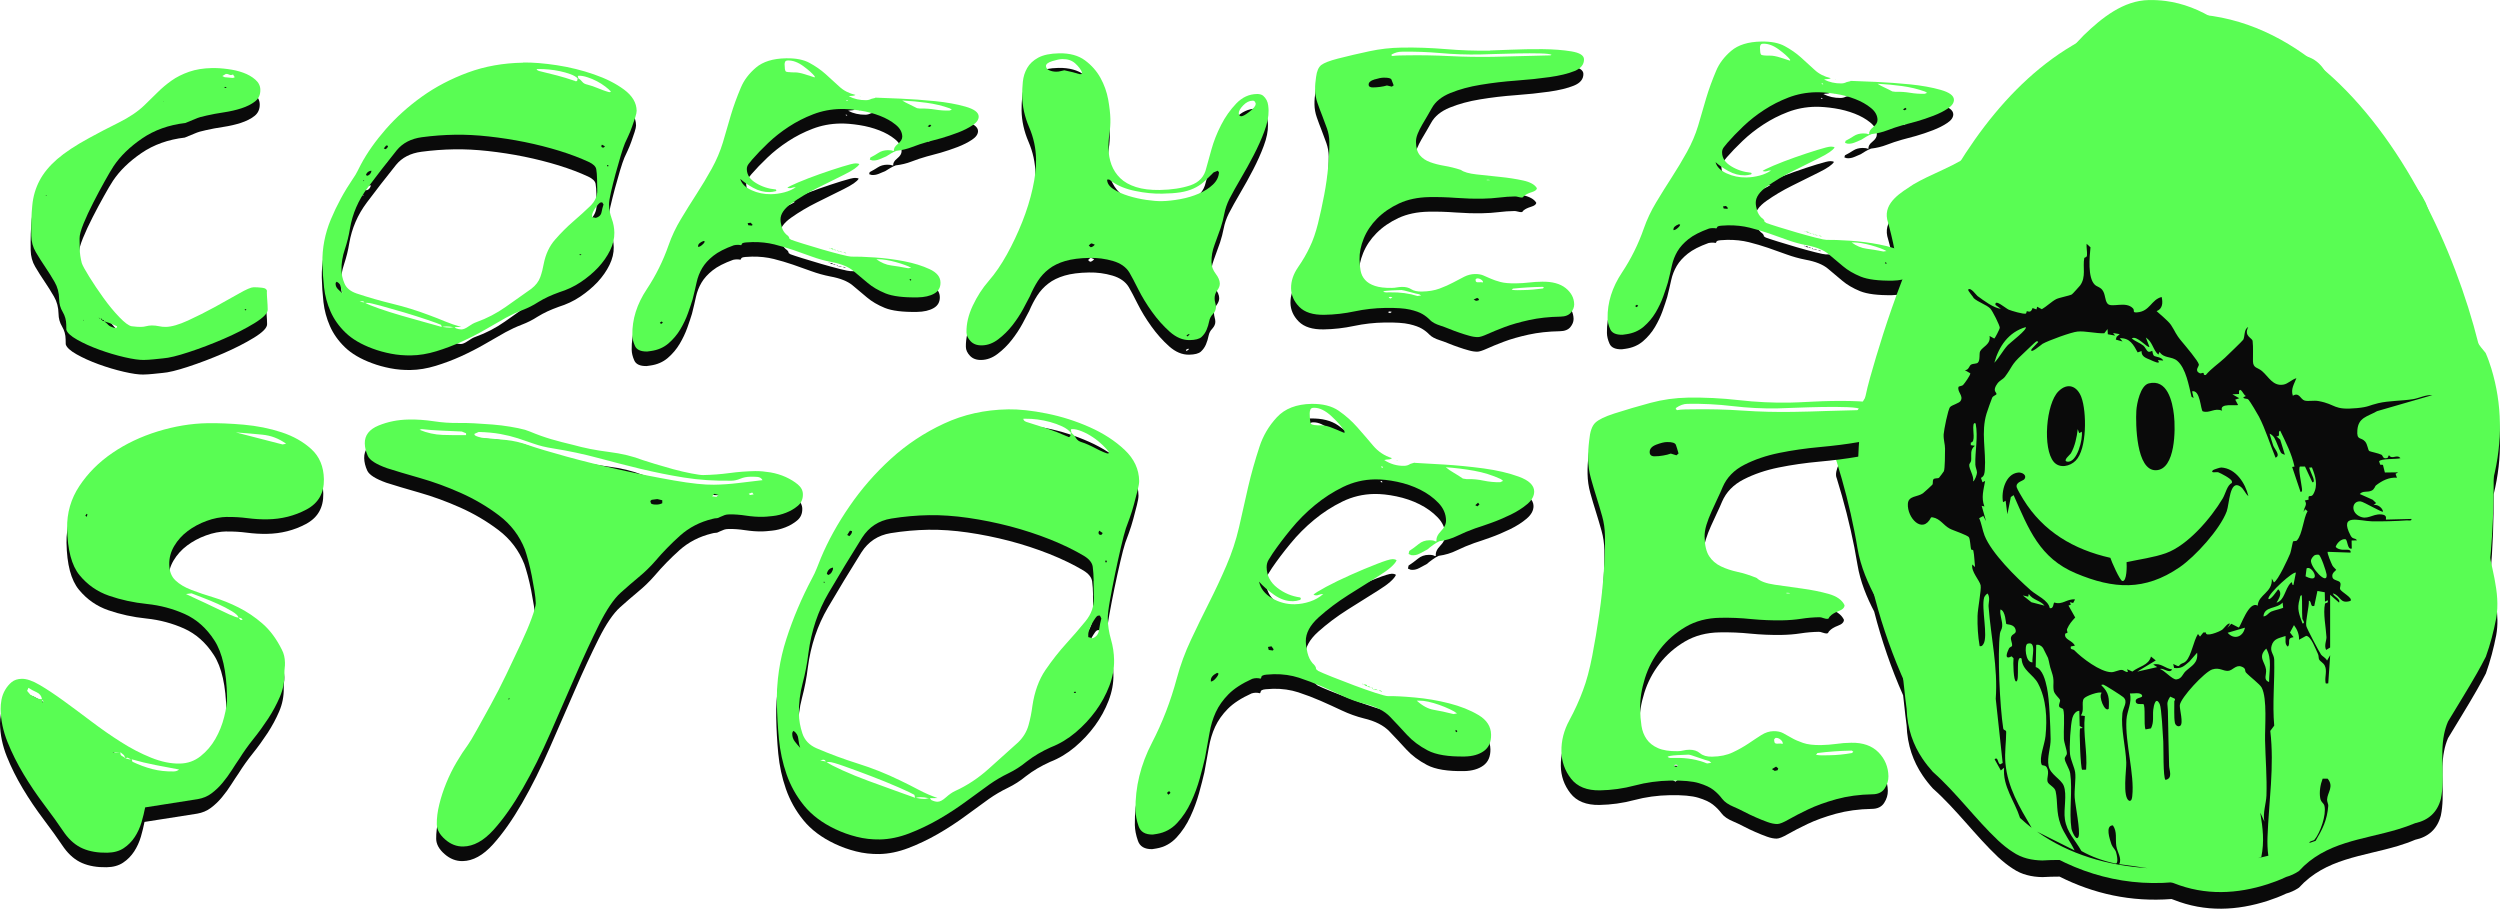 <?xml version="1.0" encoding="UTF-8"?>
<svg id="Layer_2" data-name="Layer 2" xmlns="http://www.w3.org/2000/svg" viewBox="0 0 450.68 163.81">
  <defs>
    <style>
      .cls-1 {
        fill: #0a0a0a;
      }

      .cls-2 {
        fill: #0a0a0a;
      }

      .cls-3 {
        fill: #59fd53;
      }
    </style>
  </defs>
  <g id="Layer_1-2" data-name="Layer 1">
    <g>
      <path class="cls-1" d="M448.93,103.66c.76,3.58,1.73,7.21,1.07,10.83-.23,1.18-.49,2.34-.8,3.49-.31,1.15-.66,2.29-1.06,3.41-.51.99-1.05,1.98-1.6,2.95-1.66,2.92-3.47,5.79-5.23,8.73-.32.76-.55,1.52-.7,2.3-.78,3.86.21,7.89-.6,11.68-.65,2.44-2.27,3.84-4.63,4.34-1.03.44-2.07.8-3.13,1.12-6.33,1.9-13.02,2.24-17.82,7.52-.73.49-1.52.85-2.3,1.06-1.07.51-2.17.93-3.28,1.29-5.53,1.79-11.28,2.1-16.99-.17-.13-.05-.27-.1-.4-.14-7.28.57-14.05-.95-20.18-4.04-1.03,0-2.06.03-3.1.09-.95-.02-1.87-.12-2.77-.37-.87-.22-1.73-.6-2.56-1.16-.95-.6-1.81-1.32-2.64-2.07-4.08-3.85-7.56-8.65-11.75-12.36-.69-.76-1.32-1.55-1.88-2.39-1.66-2.47-2.74-5.38-2.87-9.01-.16-1.14-.28-2.29-.41-3.45-.07-.65-.14-1.31-.22-1.96-2.15-4.86-3.9-9.96-5.22-15.11-1.35-2.61-2.5-5.36-3.01-8.43-.17-1.04-.36-2.08-.56-3.12-.82-4.15-1.87-8.25-3.17-12.45-.33-.7,0-1.74.32-2.44.41-1.1.89-2.17,1.42-3.22,1.01-2.01,2.2-3.96,3.4-5.92.24-1.21.53-2.39.86-3.54,1.24-4.41,2.97-10.12,5.3-16.33-.02-.29-.04-.57-.06-.86-.32-3.79-1.07-7.59-2.14-11.37-.33-1.57.32-2.79,1.32-3.8,1-1.01,2.34-1.81,3.4-2.53.8-.46,1.62-.89,2.44-1.29,2.06-.99,4.16-1.87,6.11-2.98,5.4-8.56,12.22-16.28,20.8-21.15.45-.48.91-.96,1.36-1.45,3.25-3.14,7.15-6.29,11.76-6.35,1.01-.02,2.03.04,3.05.17,2.55.34,5.13,1.2,7.64,2.62,6.49.83,12.44,3.48,17.81,7.4,1.42.43,2.41,1.33,3.17,2.5,6.7,5.72,12.39,13.39,16.98,21.75.45.65.86,1.34,1.23,2.09.13.32.26.65.38.97,4.07,8.03,7.15,16.54,9.13,24.47.41.57.85,1.12,1.31,1.66.4.92.73,1.85,1.01,2.78,1.97,6.44,2.03,13.1.42,19.69.01,4.6-.13,9.52-.61,14.55Z"/>
      <path class="cls-3" d="M449.07,88.66c-.28,1.92-.93,3.67-.94,5.78-.01.94.05,1.87.17,2.81.6,4.68,2.56,9.47,1.69,14.24-.23,1.18-.49,2.34-.8,3.49-.31,1.15-.66,2.29-1.06,3.4-.51,1-1.04,1.98-1.59,2.96-1.66,2.92-3.47,5.79-5.23,8.73-.33.76-.55,1.52-.71,2.3-.78,3.87.22,7.89-.59,11.68-.65,2.45-2.28,3.84-4.63,4.35-1.02.43-2.07.79-3.13,1.11-6.33,1.9-13.02,2.24-17.82,7.52-.73.49-1.53.85-2.3,1.06-1.07.51-2.17.93-3.28,1.29-5.53,1.79-11.28,2.1-16.99-.17-.96-.35-1.92-.68-2.89-1-6.75-2.22-13.58-3.54-20.79-3.09-.95-.02-1.87-.12-2.77-.36-.87-.23-1.73-.6-2.57-1.17-.95-.6-1.8-1.31-2.63-2.07-4.08-3.85-7.56-8.65-11.76-12.36-.68-.76-1.31-1.55-1.87-2.38-1.67-2.47-2.75-5.39-2.87-9.02-.16-1.14-.29-2.29-.41-3.45-.49-4.62-.99-9.23-3.45-13.39-.53-.94-1.06-1.88-1.56-2.84-1.52-2.86-2.87-5.87-3.44-9.26-.17-1.04-.36-2.09-.57-3.12-.81-4.15-1.87-8.26-3.17-12.45-.33-.7,0-1.75.33-2.45.41-1.09.89-2.16,1.42-3.22,3.73-7.39,9.92-14.11,9.66-22.86,0-1.26-.06-2.52-.17-3.78-.31-3.79-1.07-7.6-2.14-11.37-.33-1.57.33-2.8,1.32-3.81s2.34-1.81,3.4-2.52c.8-.47,1.62-.89,2.44-1.29,4.14-2.01,8.48-3.5,11.27-7.49.73-.9,1.45-1.79,2.19-2.66,2.14-2.63,4.43-5.14,6.95-7.47.66-.64,1.32-1.28,1.98-1.92,1.97-1.94,3.92-3.94,5.87-6.04,3.25-3.14,7.15-6.29,11.76-6.36,1.01-.02,2.02.04,3.04.17,3.06.41,6.14,1.55,9.11,3.5.94.45,1.87.9,2.81,1.35,3.12,1.5,6.26,2.97,9.63,4.11.84.28,1.7.55,2.56.79,6.93.63,5.63,10.06,9.85,14.25,4.55,4.19,10.08,6.64,12.88,12.35.44,1.04.81,2.09,1.14,3.16.67,2.06,1.25,4.17,1.77,6.31.52,2.14.99,4.3,1.45,6.46.41,1.02.85,2.02,1.31,2.99,1.37,2.91,3.01,5.67,5.15,8.18.41.92.73,1.85,1.02,2.78,1.99,6.51,2.03,13.23.37,19.89-.14.8-.28,1.58-.42,2.35Z"/>
      <g>
        <path class="cls-1" d="M47.99,55.14c0,.55.04,1.1.08,1.65.05.55.07,1.1.08,1.65.01.65-.78,1.46-2.37,2.44-1.6.98-3.45,1.92-5.55,2.83-2.11.91-4.2,1.71-6.28,2.39-2.08.69-3.63,1.06-4.65,1.13-.59.06-1.17.12-1.75.18-.59.06-1.17.1-1.76.11-.81.01-1.96-.15-3.47-.5-1.51-.35-3.02-.8-4.53-1.35-1.51-.55-2.84-1.15-3.99-1.8-1.15-.65-1.8-1.25-1.95-1.8l-.02-.9c-.01-.85-.23-1.62-.64-2.31-.42-.69-.63-1.46-.64-2.31-.02-1.15-.29-2.18-.82-3.09-.53-.91-1.09-1.82-1.69-2.7-.6-.89-1.17-1.78-1.69-2.67-.53-.89-.8-1.88-.82-2.98-.04-2.05.02-3.87.18-5.47.15-1.6.59-3.08,1.3-4.44.71-1.36,1.77-2.65,3.17-3.87,1.41-1.22,3.34-2.5,5.81-3.84,1.59-.88,3.36-1.79,5.28-2.75,1.92-.96,3.46-1.99,4.62-3.11.79-.76,1.58-1.54,2.38-2.33.79-.79,1.64-1.5,2.54-2.14.9-.64,1.96-1.17,3.16-1.59,1.2-.42,2.57-.64,4.11-.67.88-.02,1.83.04,2.86.18,1.03.13,1.96.35,2.81.66.85.31,1.57.72,2.16,1.24.59.51.9,1.12.91,1.82.02.9-.3,1.6-.95,2.11-.65.51-1.47.92-2.45,1.24-.98.32-2.04.56-3.17.73-1.13.17-2.17.36-3.12.58-.8.16-1.48.36-2.02.6-.54.23-1.14.48-1.8.74-3,.35-5.6,1.28-7.81,2.79-2.21,1.51-3.92,3.18-5.13,4.99-.43.66-.98,1.59-1.65,2.8-.68,1.21-1.35,2.47-2.02,3.78-.67,1.31-1.26,2.57-1.75,3.77-.49,1.21-.73,2.11-.72,2.71l.03,1.8c.01.85.14,1.72.37,2.61.15.45.61,1.28,1.36,2.49.75,1.21,1.6,2.47,2.54,3.78.94,1.31,1.89,2.46,2.86,3.47.97,1.01,1.71,1.56,2.23,1.65.73.09,1.28.13,1.65.12.37,0,.69-.05.99-.13.29-.08.62-.12.99-.13.44,0,.86.04,1.27.13.4.09.83.14,1.27.13,1.02-.02,2.35-.4,3.99-1.15,1.64-.75,3.25-1.57,4.85-2.44,1.59-.88,3.05-1.69,4.35-2.43,1.3-.75,2.18-1.12,2.62-1.13.44,0,.95.02,1.54.09.59.06.88.3.89.7ZM8.25,37.77l-.11.08v.07s.11,0,.11,0v-.15ZM15.01,60.35v-.07s-.11.08-.11.08v.07s.11-.08.11-.08ZM17.97,60.07c0-.1-.11-.15-.33-.14l.33.14ZM18.08,60.07c0,.15.08.22.22.22,0-.15-.08-.22-.22-.22ZM18.31,60.29c0,.15.11.22.33.22,0-.15-.11-.22-.33-.22ZM20.96,61.44c-.3-.14-.61-.29-.94-.43-.33-.14-.68-.26-1.05-.36l-.33-.14c.37.29.63.53.78.7.15.17.52.35,1.11.54l.44-.08v-.22ZM29.39,21.01l-.11-.07v.07s.11,0,.11,0ZM40.4,16.55l1.43.13.33-.08c0-.2-.12-.37-.34-.52-.22.1-.42.11-.6.01-.19-.1-.39-.14-.61-.14l-.65.39.44.22ZM40.77,18.41l-.33-.14-.11.15.22.07.22-.08ZM41.82,16.07h.11s0-.08,0-.08l-.11.08ZM44.2,58.35l-.22.08.11.15.22-.08-.11-.15Z"/>
        <path class="cls-1" d="M94.19,13.9c1.76-.03,3.79.14,6.11.49,2.31.36,4.54.91,6.67,1.65,2.14.74,3.95,1.65,5.43,2.75,1.48,1.1,2.24,2.37,2.26,3.82,0,.25-.08.64-.25,1.17-.17.53-.37,1.09-.58,1.7-.21.6-.44,1.17-.69,1.7-.25.53-.44.94-.58,1.25-.21.5-.47,1.27-.78,2.3-.31,1.03-.62,2.12-.93,3.27-.31,1.15-.58,2.25-.82,3.27-.24,1.03-.35,1.77-.35,2.22.01.85.18,1.7.48,2.54.31.84.47,1.69.48,2.54.02,1.05-.24,2.11-.77,3.2-.53,1.08-1.25,2.11-2.14,3.07-.9.96-1.95,1.84-3.14,2.64-1.19.8-2.49,1.4-3.87,1.83-.73.26-1.4.54-2.02.82-.62.29-1.22.61-1.8.97-.87.57-1.81,1.04-2.83,1.43-1.02.39-2,.85-2.94,1.36-1.09.62-2.32,1.33-3.7,2.12-1.38.8-2.81,1.53-4.3,2.21-1.49.68-3.02,1.25-4.58,1.73-1.57.48-3.08.73-4.55.75-1.25.02-2.46-.08-3.63-.31-1.18-.23-2.28-.53-3.31-.92-2.06-.76-3.69-1.72-4.88-2.87-1.19-1.15-2.09-2.42-2.7-3.81-.61-1.39-1-2.83-1.17-4.32-.17-1.49-.27-2.97-.3-4.41-.05-2.7.46-5.31,1.51-7.85,1.06-2.54,2.4-5.02,4.05-7.45.29-.4.54-.82.75-1.25.21-.43.42-.84.64-1.25,1.13-2.12,2.64-4.24,4.5-6.37,1.87-2.13,4.03-4.08,6.49-5.84,2.46-1.76,5.22-3.21,8.28-4.34,3.06-1.13,6.38-1.72,9.97-1.78ZM61.61,55.5c-.15-.35-.25-.72-.29-1.12-.04-.4-.29-.72-.73-.96-.15.1-.22.23-.21.38,0,.35.14.66.4.93.26.27.54.53.84.77ZM107.51,34.87c-.01-.65-.06-1.22-.14-1.72-.08-.5-.53-.94-1.34-1.32-1.55-.72-3.32-1.39-5.31-2.01-1.99-.61-4.07-1.14-6.23-1.58-2.17-.44-4.34-.77-6.5-1.01-2.17-.24-4.2-.34-6.1-.31-1.98.03-3.95.18-5.92.44-1.97.26-3.5,1.05-4.57,2.36-1.87,2.33-3.62,4.59-5.27,6.79-1.65,2.2-2.71,4.65-3.17,7.36-.2,1.25-.51,2.49-.92,3.72-.42,1.23-.62,2.47-.6,3.72.01.8.19,1.61.54,2.42.34.82,1.07,1.42,2.17,1.8,2.14.71,4.31,1.34,6.51,1.87,2.21.54,4.38,1.21,6.52,2.02,1.03.38,2.01.76,2.93,1.15.92.38,1.9.72,2.93,1l-1.21.02.22.22c.37.14.7.21.99.21.36,0,.8-.19,1.31-.55.51-.36.98-.62,1.42-.77,1.89-.68,3.65-1.6,5.28-2.75,1.63-1.15,3.17-2.24,4.61-3.26.79-.61,1.33-1.31,1.61-2.09.28-.78.48-1.57.62-2.37.34-1.75,1.02-3.23,2.07-4.42,1.04-1.19,2.12-2.27,3.24-3.24,1.12-.97,2.13-1.88,3.03-2.75.9-.86,1.34-1.82,1.32-2.87l-.04-2.1ZM65.6,57.16c-.08-.15-.22-.22-.44-.22l-.44.08.88.13ZM65.33,35.14l.11.15.11-.15h-.22ZM79.4,61.19c-.3-.14-1.11-.44-2.43-.89-1.33-.45-2.74-.9-4.25-1.35-1.51-.45-2.91-.85-4.2-1.2-1.29-.35-2.08-.53-2.37-.52h-.44c.44.25,1.27.58,2.49,1.01,1.22.43,2.56.85,4.03,1.28,1.47.42,2.89.82,4.25,1.2,1.36.38,2.37.66,3.04.85l-.12-.37ZM66.08,34.3c.22-.05.4-.17.54-.35.14-.18.21-.34.21-.49v-.07c-.51.06-.84.31-.98.77l.22.15ZM69.08,29.39l.33.14c.29-.2.43-.41.43-.61l-.33-.07-.43.53ZM79.63,61.56c.59.09,1.03.13,1.32.13.15,0,.27-.02.38-.04.11-.03.24-.04.38-.04-.59-.09-1.03-.13-1.32-.13-.37,0-.62.04-.77.09ZM96.62,15.06c0,.15.15.27.45.37,1.18.28,2.26.55,3.25.81.99.26,2.04.58,3.15.96.07,0,.11.01.11.04,0,.03.04.04.11.04.15,0,.24-.07.27-.19.03-.12.05-.24.05-.34-.3-.29-.74-.55-1.33-.76-.59-.21-1.21-.39-1.88-.53-.66-.14-1.32-.24-1.98-.3-.66-.06-1.25-.09-1.76-.08h-.44ZM109.77,19.25c.15,0,.22-.05.22-.15-.22-.25-.56-.54-1-.88-.44-.34-.95-.66-1.5-.95-.55-.29-1.13-.53-1.72-.72-.59-.19-1.1-.28-1.54-.27-.15,0-.2.05-.16.15.04.1.06.17.06.22v.07c.3.19.54.42.73.66.19.25.5.42.94.51.22.05.53.14.94.28.4.14.81.3,1.22.47.4.17.79.31,1.16.43.37.12.59.18.66.18ZM104.45,48.47c-.07,0-.11.03-.11.08l.11.07c.15,0,.22-.03.22-.08v-.07s-.22,0-.22,0ZM108.46,39.12h-.22c-.15,0-.31.11-.49.31-.18.2-.36.43-.54.68-.18.25-.32.5-.43.76-.11.25-.16.43-.16.53v.37s.67.14.67.14c.58-.16.93-.5,1.03-1.03.1-.53.22-.99.36-1.39l-.23-.37ZM108.95,29l-.55-.29-.11.23c0,.2.11.3.33.29h.11s.22-.23.22-.23ZM109.55,32.43s-.04-.07-.11-.07c-.07,0-.11.03-.11.08v.15s.22,0,.22,0v-.15Z"/>
        <path class="cls-1" d="M157.68,20.22c.95.03,2.45.1,4.51.18,2.05.09,4.12.24,6.22.45,2.09.21,3.93.54,5.51.99,1.58.45,2.38,1.04,2.39,1.79,0,.55-.35,1.07-1.07,1.55-.73.49-1.6.93-2.61,1.32-1.02.39-2.04.73-3.06,1.03-1.02.29-1.86.52-2.52.68-.95.27-1.86.57-2.73.91-.87.34-1.82.57-2.84.69-.29.11-.62.26-.98.47-.36.21-.65.39-.87.54-.37.16-.76.33-1.2.51-.44.18-.88.25-1.31.21l-.44-.14.1-.38c.51-.26,1-.54,1.47-.85.47-.31,1.04-.47,1.69-.48.44,0,.73.04.88.13h.22c-.08-.4.15-.82.69-1.25.54-.43.81-.88.8-1.32-.01-.8-.41-1.52-1.19-2.15-.78-.64-1.72-1.17-2.83-1.6-1.11-.43-2.3-.75-3.59-.95-1.29-.2-2.44-.3-3.46-.28-1.76.03-3.42.35-4.98.95-1.57.6-3.04,1.35-4.41,2.25-1.38.9-2.62,1.88-3.74,2.95-1.12,1.07-2.07,2.06-2.86,2.97-.22.25-.43.52-.65.8-.21.28-.32.59-.31.94.02,1,.56,1.83,1.64,2.48,1.07.66,2.27,1.05,3.59,1.17l.11.15-.11.15c-.44.11-.8.16-1.1.17-1.03.02-2.02-.24-2.98-.77-.96-.53-1.74-1.07-2.33-1.61.23.85.9,1.52,2.01,2.03,1.11.51,2.28.75,3.53.73.8-.01,1.61-.13,2.41-.34.8-.21,1.49-.52,2.07-.93-.29,0-.55.05-.77.13-.22.08-.48.07-.77-.02.14-.15.8-.47,1.96-.97,1.16-.49,2.45-.99,3.87-1.49,1.42-.5,2.77-.95,4.04-1.34,1.27-.4,2.09-.6,2.46-.6.29,0,.51.04.66.14-.29.5-1.19,1.13-2.71,1.88-1.52.75-3.14,1.55-4.85,2.41-1.71.85-3.25,1.77-4.62,2.74-1.37.97-2.05,1.96-2.04,2.96,0,.4.09.86.24,1.38.15.52.42.95.79,1.3.15.1.28.21.39.33.11.12.17.26.17.41l.33.22c.37.14,1.09.38,2.15.71,1.07.33,2.21.67,3.42,1.03,1.21.35,2.33.66,3.37.92,1.03.26,1.65.38,1.87.38,1.02-.02,2.44.03,4.23.15,1.8.12,3.58.35,5.34.69,1.76.34,3.29.82,4.58,1.42,1.29.6,1.95,1.4,1.96,2.4.02.9-.36,1.57-1.12,2-.76.44-1.77.67-3.01.69-2.56.04-4.49-.2-5.78-.72-1.29-.53-2.36-1.16-3.22-1.89-.85-.73-1.73-1.47-2.62-2.2-.89-.73-2.22-1.26-3.98-1.58-1.18-.23-2.32-.55-3.42-.95-1.1-.4-2.21-.8-3.32-1.18-1.1-.38-2.26-.72-3.48-1.03-1.21-.3-2.52-.44-3.91-.42-.22,0-.6.02-1.15.06-.55.04-.82.15-.82.35l-.11.15c-.44-.09-.88-.08-1.32.02-1.6.58-2.84,1.21-3.7,1.9-.87.69-1.53,1.42-2,2.21-.46.78-.8,1.64-1,2.56-.2.93-.44,1.94-.72,3.05-.21.7-.49,1.54-.84,2.52-.35.98-.81,1.95-1.38,2.91-.57.96-1.29,1.81-2.15,2.55-.87.74-1.92,1.19-3.16,1.36l-.66.09c-1.17.02-1.91-.32-2.21-1.01-.31-.69-.46-1.34-.47-1.94-.05-2.85.82-5.61,2.6-8.28,1.64-2.47,2.95-5.12,3.93-7.93.56-1.61,1.3-3.18,2.23-4.72.92-1.54,1.87-3.05,2.83-4.54.96-1.49,1.87-3,2.72-4.54.85-1.54,1.52-3.11,2.01-4.72.48-1.7.97-3.36,1.45-4.97.48-1.61,1.08-3.24,1.78-4.9.56-1.36,1.48-2.57,2.74-3.64,1.26-1.07,3.06-1.63,5.41-1.67,1.76-.03,3.17.24,4.24.83,1.07.58,2.04,1.25,2.89,2.01.85.76,1.67,1.51,2.46,2.24.78.74,1.76,1.24,2.94,1.52-.15.1-.33.16-.55.16-.22,0-.44.03-.66.09.96.48,1.99.71,3.09.7.37,0,.69-.09.98-.24l.66-.16ZM119.38,60.8l-.22-.22-.33.23.22.22.33-.23ZM126.71,46.07c-.65.26-.98.57-.97.92v.15c.22,0,.48-.13.76-.39.29-.25.43-.46.43-.61l-.22-.07ZM134.79,43.24l.66.06.11-.15-.34-.37-.55.08.12.37ZM146.74,16.37c-.38-.49-1.05-1.09-2.01-1.8-.96-.71-1.89-1.05-2.76-1.04-.29,0-.48.08-.54.23-.07.15-.1.3-.1.45.01.7.07,1.12.19,1.27.11.15.68.21,1.71.2.44,0,1.03.11,1.76.34.73.24,1.33.43,1.77.57v-.22ZM149.47,47.33l.11.07c-.15,0-.22-.02-.22-.07h.11ZM149.69,47.4c.29,0,.44.07.44.22-.15,0-.33-.07-.55-.22h.11ZM150.24,47.61c.15,0,.29.05.44.14-.22,0-.4-.04-.55-.14h.11ZM150.79,47.75c.15,0,.22.07.22.22l-.22-.22ZM151.13,47.97v.07s-.11-.07-.11-.07h.11ZM151.13,47.97c.22-.05.44,0,.66.14l-.66-.14ZM151.9,48.11c.29,0,.48.07.55.22l-.55-.22ZM152.75,20.83l-.11-.15h-.22s.11.15.11.15h.22ZM154.93,19.97l-.11-.07.22.07h-.11ZM157.85,49.35c.89.63,1.78,1.01,2.66,1.12.88.11,1.91.28,3.08.51l.55-.08c-.22-.15-.59-.31-1.11-.5-.52-.19-1.07-.37-1.66-.53-.59-.16-1.16-.29-1.71-.38-.55-.09-1.01-.13-1.38-.13h-.44ZM171.45,22.38l-.33-.22c-1.33-.48-2.72-.81-4.19-1.01-1.47-.2-2.94-.34-4.4-.41.37.24.79.47,1.28.69.48.22.94.45,1.39.69l.55.07h.22c.8-.02,1.63.04,2.48.18.84.14,1.71.2,2.58.18l.44-.16ZM164.18,53.07l-.22-.15-.11.15.22.15.11-.15ZM167.76,25.29l-.22-.22-.43.31.33.14.33-.23Z"/>
        <path class="cls-1" d="M226.44,19.57c.51,0,.9.1,1.16.32.26.22.46.48.62.78.15.3.25.62.29.97.04.35.07.65.07.9.02,1.1-.23,2.35-.76,3.76-.52,1.41-1.16,2.83-1.9,4.26-.74,1.44-1.53,2.85-2.34,4.23-.82,1.39-1.51,2.64-2.08,3.74-.42.86-.72,1.72-.89,2.6-.17.88-.39,1.74-.67,2.59-.35,1.01-.72,2.02-1.1,3.05-.39,1.03-.57,2.07-.55,3.12.01.75.26,1.44.75,2.08.49.64.74,1.24.75,1.78,0,.4-.15.81-.47,1.24-.32.43-.48.92-.47,1.47,0,.25.05.51.12.78.08.27.12.54.12.78,0,.4-.17.8-.53,1.21-.36.36-.59.8-.69,1.32-.1.53-.26,1.04-.47,1.54-.21.5-.52.93-.91,1.29-.4.36-1.11.54-2.13.56-1.25.02-2.44-.48-3.6-1.51-1.15-1.03-2.22-2.22-3.19-3.58-.98-1.36-1.8-2.71-2.49-4.08-.68-1.36-1.21-2.36-1.59-3.01-.6-.99-1.59-1.68-2.95-2.08-1.36-.4-2.78-.59-4.24-.56-1.76.03-3.22.22-4.38.56-1.17.35-2.15.82-2.94,1.44-.8.61-1.46,1.34-2,2.17-.53.83-1.01,1.75-1.44,2.76-.28.55-.69,1.32-1.22,2.31-.53.98-1.18,1.96-1.93,2.92-.75.96-1.6,1.8-2.54,2.51-.94.72-1.92,1.08-2.95,1.1-.88.02-1.56-.24-2.04-.75-.49-.52-.73-1.05-.74-1.6-.03-1.55.35-3.15,1.13-4.81.78-1.66,1.74-3.15,2.89-4.47,1.15-1.32,2.24-2.91,3.27-4.77,1.03-1.86,1.95-3.82,2.76-5.85.81-2.04,1.43-4.04,1.87-6.02.44-1.98.65-3.74.62-5.29-.03-2-.45-3.92-1.25-5.78-.8-1.86-1.22-3.74-1.25-5.63-.01-.8.03-1.65.12-2.55.09-.9.35-1.73.78-2.48s1.09-1.38,2-1.87c.91-.49,2.17-.75,3.78-.78,1.9-.03,3.45.39,4.64,1.27,1.19.88,2.12,1.94,2.8,3.17.68,1.24,1.14,2.54,1.39,3.91.24,1.37.37,2.53.39,3.48.02.9-.04,1.79-.17,2.66-.13.88-.19,1.76-.17,2.66.02,1.05.2,2.03.54,2.95.35.92.87,1.72,1.58,2.41.71.69,1.65,1.22,2.83,1.6,1.18.38,2.61.55,4.29.53,2.12-.04,3.97-.32,5.53-.84,1.56-.53,2.52-1.57,2.86-3.12.21-.75.52-1.87.93-3.35.41-1.48.99-2.95,1.74-4.41.74-1.46,1.66-2.75,2.73-3.87,1.08-1.12,2.31-1.69,3.71-1.71ZM194.95,15.69c-.23-.54-.64-1.09-1.24-1.63-.6-.54-1.37-.8-2.32-.78-.44,0-1.04.13-1.81.37-.77.24-1.14.53-1.14.88,0,.35.21.61.62.78.4.17.83.25,1.27.24.29,0,.53-.03.71-.09.18-.05.42-.11.71-.16,1.1.23,2.02.46,2.76.7h.33s.1-.31.1-.31ZM196.48,47.19c.15,0,.29-.05.44-.16.14-.1.25-.2.32-.31l-.55-.22c-.15,0-.33.13-.54.38l.33.29ZM219.42,33.39l-.76.31c-.65.66-1.24,1.23-1.78,1.72-.54.48-1.16.88-1.85,1.19-.69.31-1.47.54-2.35.68-.88.14-1.97.22-3.29.24-1.54.03-3.15-.13-4.84-.48-1.69-.34-3.09-.91-4.2-1.69-.15-.1-.28-.19-.39-.29-.11-.1-.28-.12-.5-.07.01.65.39,1.22,1.13,1.7.74.49,1.64.9,2.71,1.23,1.07.33,2.15.57,3.25.73,1.1.16,2.02.23,2.75.22,1.02-.02,2.14-.14,3.34-.36,1.21-.22,2.32-.55,3.33-.99,1.02-.44,1.87-.98,2.55-1.62.68-.64,1.06-1.38,1.11-2.23l-.23-.3ZM214.33,62.99l-.11-.15-.44.23.11.22.43-.31ZM226.25,21.22l-.23-.37c-.07-.05-.18-.07-.33-.07-.59.01-1.15.29-1.69.85-.54.56-.81,1.04-.8,1.44,0,.1.04.21.12.34.07.12.19.18.33.18.29,0,.8-.29,1.52-.85.72-.56,1.08-1.02,1.08-1.37v-.15Z"/>
        <path class="cls-1" d="M268.49,11.73c.66-.01,1.9-.06,3.73-.14,1.83-.08,3.73-.11,5.71-.1,1.98.02,3.72.15,5.23.4,1.5.25,2.26.72,2.28,1.42.02.95-.56,1.66-1.72,2.13-1.16.47-2.66.83-4.49,1.09-1.83.26-3.84.47-6.03.63-2.19.16-4.31.41-6.36.75-2.05.33-3.87.83-5.47,1.48-1.6.65-2.72,1.56-3.36,2.72-.21.4-.48.87-.8,1.4-.32.53-.64,1.07-.96,1.63-.32.56-.59,1.1-.8,1.62-.21.53-.31,1.02-.3,1.47.02,1.05.25,1.84.7,2.38.45.54,1.06.96,1.83,1.24.77.29,1.64.51,2.59.67.95.16,1.95.4,2.98.74.52.39,1.46.66,2.82.81,1.36.15,2.77.3,4.24.45,1.47.15,2.84.36,4.13.64,1.29.28,2.12.74,2.5,1.38,0,.3-.3.54-.92.73-.62.19-1.07.41-1.36.66-.07.05-.13.11-.16.19-.04.08-.13.11-.27.12-.15,0-.35-.03-.61-.1-.26-.07-.46-.1-.61-.1-.95.02-1.9.08-2.85.2-.95.12-1.94.18-2.96.2-1.61.03-3.22-.02-4.84-.14-1.61-.12-3.23-.17-4.84-.14-2.05.04-3.86.42-5.42,1.14-1.56.73-2.88,1.64-3.96,2.73-1.08,1.09-1.88,2.29-2.41,3.6-.53,1.31-.78,2.56-.76,3.76.01.75.08,1.43.2,2.06.12.62.38,1.17.8,1.63.41.47,1,.83,1.78,1.09.77.26,1.78.38,3.03.36.37,0,.68-.04.93-.09.25-.05.56-.08.93-.09.66-.01,1.21.13,1.66.42s1.07.43,1.87.42c1.24-.02,2.32-.2,3.23-.54.91-.34,1.73-.7,2.45-1.09.72-.39,1.4-.74,2.01-1.05.62-.31,1.26-.47,1.91-.48.58-.01,1.08.07,1.49.24.4.17.85.36,1.33.58.48.22,1.07.42,1.77.61.7.19,1.63.27,2.81.25.81-.01,1.59-.06,2.36-.15.77-.09,1.55-.14,2.36-.15,1.83-.03,3.25.36,4.25,1.16,1,.81,1.51,1.78,1.53,2.93,0,.5-.19.99-.58,1.47-.4.48-1.03.73-1.91.74-2.05.04-3.93.24-5.65.62-1.72.38-3.19.8-4.43,1.27-1.24.47-2.26.89-3.05,1.25-.8.36-1.38.55-1.75.55-.44,0-.95-.07-1.54-.24-.59-.16-1.2-.35-1.82-.57-.63-.21-1.23-.44-1.82-.68-.59-.24-1.11-.43-1.55-.57-.88-.28-1.51-.62-1.89-1.02-.37-.39-.82-.75-1.34-1.06-.52-.31-1.27-.59-2.27-.82-.99-.23-2.48-.33-4.45-.3-1.9.03-3.75.24-5.54.62-1.79.38-3.6.59-5.43.62-2.05.04-3.56-.44-4.53-1.42-.97-.98-1.46-2.1-1.49-3.34-.02-1.3.4-2.56,1.25-3.8.86-1.24,1.57-2.46,2.13-3.67.57-1.16,1.05-2.56,1.47-4.22.41-1.65.78-3.37,1.12-5.15.34-1.78.58-3.52.73-5.22.15-1.7.22-3.15.2-4.35-.01-.85-.16-1.66-.43-2.43-.27-.77-.56-1.54-.86-2.31-.31-.77-.59-1.54-.86-2.31-.27-.77-.41-1.55-.42-2.35,0-.4,0-.79.04-1.16.03-.38.08-.76.14-1.16.13-1.05.45-1.77.95-2.15.5-.38,1.49-.76,2.95-1.14,1.9-.48,3.79-.93,5.69-1.33,1.9-.41,3.83-.63,5.81-.66,2.64-.05,5.29.05,7.97.27,2.68.23,5.33.32,7.97.28ZM251.13,18.02c-.16-.45-.29-.79-.4-1.04-.11-.25-.57-.36-1.38-.35-.44,0-1.01.12-1.7.33-.69.21-1.04.52-1.03.92,0,.35.27.52.78.51.44,0,.88-.04,1.32-.1.44-.06.84-.14,1.2-.25l.88.21.33-.23ZM249.24,55.2c.15.1.33.14.55.14.22,0,.44,0,.66-.01,1.83-.03,3.48.19,4.95.66l.66-.09-.33-.22c-.29-.04-.86-.18-1.71-.42-.85-.23-1.34-.35-1.49-.35-.29,0-.88.03-1.76.07-.88.04-1.39.11-1.54.21ZM250.91,56.22l-.33-.07c-.22,0-.33.06-.33.16l.33.14.33-.23ZM279.6,12.51c-.22-.15-.92-.23-2.09-.26-1.17-.03-2.49-.03-3.96,0-1.47.03-2.87.06-4.23.11-1.35.05-2.25.08-2.69.08-2.34.04-4.69-.04-7.04-.25-2.35-.21-4.69-.29-7.04-.25-.59.01-1.17.17-1.75.48l-.11.15.22.15c.36-.06.77-.09,1.21-.1.44,0,.84-.01,1.21-.02,2.64-.05,5.25,0,7.86.13,2.6.13,5.22.17,7.86.13,1.68-.03,3.4-.07,5.16-.13,1.76-.05,3.48-.1,5.16-.13l.22-.08ZM265.97,56.86l.44-.08.11-.23-.33-.22-.65.31.44.22ZM265.9,53.19c0,.25.17.36.5.33.33-.03.6-.02.82.02v-.07c0-.15-.12-.3-.34-.44-.22-.15-.44-.22-.66-.21h-.11s-.22.16-.22.16v.22ZM267.9,35.11h.55c-.07-.06-.26-.08-.55-.07v.07ZM272.41,54.88c.37.04.71.06,1.04.06.33,0,.68-.01,1.04-.02,1.17-.02,2.34-.12,3.51-.28l.22-.15-.22-.15c-1.83.03-3.62.14-5.38.32l-.22.23Z"/>
        <path class="cls-1" d="M333.5,17.2c.95.03,2.45.1,4.51.18,2.05.09,4.12.24,6.21.45,2.09.21,3.93.54,5.51.99,1.58.45,2.38,1.04,2.39,1.79,0,.55-.35,1.07-1.07,1.55-.72.49-1.6.93-2.61,1.32-1.02.39-2.04.74-3.06,1.03-1.02.29-1.86.52-2.52.68-.95.27-1.86.57-2.73.91-.87.34-1.82.57-2.84.69-.29.11-.62.26-.98.47-.36.21-.65.39-.87.54-.37.16-.76.33-1.2.51-.44.18-.88.25-1.31.21l-.44-.14.1-.38c.51-.26,1-.54,1.47-.85.47-.31,1.04-.47,1.69-.48.44,0,.73.04.88.13h.22c-.08-.4.15-.82.69-1.25.54-.43.81-.88.8-1.32-.01-.8-.41-1.52-1.19-2.15-.78-.64-1.72-1.17-2.83-1.6-1.11-.43-2.3-.75-3.59-.95-1.29-.2-2.44-.29-3.46-.28-1.76.03-3.42.35-4.98.95-1.57.6-3.04,1.35-4.41,2.25-1.38.9-2.62,1.88-3.74,2.95-1.12,1.07-2.07,2.06-2.86,2.97-.21.25-.43.52-.65.8-.21.28-.32.59-.31.94.02,1,.56,1.83,1.64,2.48,1.07.66,2.27,1.05,3.59,1.17l.11.15-.11.15c-.44.11-.8.16-1.1.17-1.03.02-2.02-.24-2.98-.77-.96-.53-1.74-1.07-2.33-1.61.23.85.9,1.52,2.01,2.03,1.11.51,2.28.75,3.53.73.81-.01,1.61-.13,2.41-.34.8-.21,1.49-.52,2.07-.93-.29,0-.55.05-.77.13-.22.08-.48.07-.77-.02.14-.15.8-.47,1.96-.97,1.16-.49,2.45-.99,3.87-1.49,1.42-.5,2.77-.95,4.04-1.34,1.27-.4,2.09-.6,2.46-.6.29,0,.51.04.66.14-.29.5-1.19,1.13-2.71,1.88-1.52.75-3.14,1.55-4.85,2.41-1.71.85-3.25,1.77-4.62,2.74-1.37.97-2.05,1.96-2.04,2.96,0,.4.09.86.24,1.38.15.52.42.95.79,1.3.15.1.28.21.39.33.11.12.17.26.17.41l.33.22c.37.14,1.09.38,2.15.71,1.07.33,2.21.67,3.42,1.03,1.21.35,2.33.66,3.37.92,1.03.26,1.65.38,1.87.38,1.02-.02,2.43.03,4.23.15,1.8.12,3.58.35,5.34.69,1.76.34,3.29.82,4.58,1.42,1.29.6,1.95,1.4,1.96,2.4.02.9-.36,1.57-1.12,2-.76.44-1.77.67-3.01.69-2.56.04-4.49-.2-5.78-.72-1.29-.53-2.36-1.16-3.22-1.89-.85-.73-1.73-1.47-2.62-2.2-.89-.73-2.22-1.26-3.98-1.58-1.18-.23-2.32-.55-3.42-.95-1.1-.4-2.21-.8-3.32-1.18-1.1-.38-2.26-.72-3.48-1.03-1.21-.3-2.52-.44-3.91-.42-.22,0-.6.02-1.15.06-.55.04-.82.15-.82.35l-.11.15c-.44-.09-.88-.08-1.32.02-1.6.58-2.84,1.21-3.7,1.9-.87.69-1.53,1.42-2,2.21-.46.78-.8,1.64-1,2.56-.2.93-.44,1.94-.72,3.05-.21.7-.49,1.54-.84,2.52-.35.98-.81,1.95-1.38,2.91-.57.96-1.29,1.81-2.15,2.55-.87.74-1.92,1.19-3.16,1.36l-.66.09c-1.17.02-1.91-.32-2.21-1.01-.31-.69-.46-1.34-.47-1.94-.05-2.85.82-5.61,2.6-8.28,1.64-2.47,2.95-5.12,3.93-7.93.56-1.61,1.3-3.18,2.23-4.72.92-1.54,1.87-3.05,2.83-4.54.96-1.49,1.87-3,2.72-4.54.85-1.54,1.52-3.11,2.01-4.72.48-1.7.97-3.36,1.45-4.97.48-1.61,1.08-3.24,1.78-4.9.56-1.36,1.48-2.57,2.74-3.64,1.26-1.07,3.06-1.63,5.41-1.67,1.76-.03,3.17.24,4.24.83,1.07.58,2.04,1.25,2.89,2.01.85.76,1.67,1.51,2.46,2.24.78.74,1.76,1.24,2.94,1.52-.15.1-.33.16-.55.16-.22,0-.44.03-.66.09.96.48,1.99.71,3.09.7.37,0,.69-.09.98-.24l.66-.16ZM295.2,57.78l-.22-.22-.33.23.22.22.33-.23ZM302.53,43.05c-.65.26-.98.57-.97.92v.15c.22,0,.48-.13.77-.39.29-.25.43-.46.43-.61l-.22-.07ZM310.61,40.22l.66.06.11-.15-.34-.37-.55.08.12.37ZM322.56,13.35c-.38-.49-1.05-1.09-2.01-1.8-.96-.71-1.89-1.05-2.76-1.04-.29,0-.48.08-.54.23-.07.15-.1.3-.1.45.01.7.07,1.12.19,1.27.11.15.68.21,1.71.2.44,0,1.03.11,1.76.34.73.24,1.33.43,1.77.57v-.22ZM325.29,44.31l.11.07c-.15,0-.22-.02-.22-.07h.11ZM325.51,44.38c.29,0,.44.07.44.22-.15,0-.33-.07-.55-.22h.11ZM326.07,44.59c.15,0,.29.05.44.14-.22,0-.4-.04-.55-.14h.11ZM326.62,44.73c.15,0,.22.07.22.22l-.22-.22ZM326.95,44.95v.07s-.11-.07-.11-.07h.11ZM326.95,44.95c.22-.05.44,0,.66.14l-.66-.14ZM327.72,45.09c.29,0,.48.07.55.22l-.55-.22ZM328.57,17.81l-.11-.15h-.22s.11.15.11.15h.22ZM330.75,16.95l-.11-.07.22.07h-.11ZM333.67,46.34c.89.63,1.78,1.01,2.66,1.12.88.11,1.91.28,3.08.51l.55-.08c-.22-.15-.59-.31-1.11-.51-.52-.19-1.07-.37-1.66-.53-.59-.16-1.16-.29-1.71-.38-.55-.09-1.01-.13-1.38-.13h-.44ZM347.27,19.37l-.33-.22c-1.33-.48-2.72-.81-4.19-1.01-1.47-.2-2.94-.34-4.4-.41.37.24.79.47,1.28.69.48.22.94.45,1.38.69l.55.07h.22c.8-.02,1.63.04,2.47.18.84.14,1.71.2,2.58.18l.44-.16ZM340,50.05l-.22-.15-.11.15.22.15.11-.15ZM343.59,22.27l-.22-.22-.43.31.33.14.33-.23Z"/>
      </g>
      <g>
        <path class="cls-1" d="M40.9,95.8c-1.27.02-2.53.26-3.79.73-1.26.46-2.39,1.07-3.39,1.82-1,.75-1.81,1.65-2.43,2.69-.62,1.04-.92,2.15-.9,3.32.02,1.25.4,2.22,1.13,2.9.73.69,1.69,1.26,2.88,1.71,1.19.46,2.53.91,4.02,1.36,1.49.45,2.98,1.05,4.47,1.8,1.49.75,2.93,1.71,4.3,2.9,1.37,1.19,2.54,2.77,3.51,4.73.35.66.53,1.42.55,2.31,0,.37,0,.7-.05.99-.04.3-.05.63-.05.99.03,1.47-.25,2.87-.82,4.2-.57,1.33-1.27,2.63-2.09,3.89-.83,1.26-1.71,2.49-2.67,3.68-.95,1.19-1.8,2.38-2.54,3.57-.41.6-.87,1.28-1.36,2.06-.49.78-1.05,1.54-1.67,2.29-.62.75-1.29,1.38-2,1.91-.71.53-1.53.87-2.46,1.03l-9.49,1.49c-.16.81-.37,1.7-.65,2.66-.28.96-.69,1.85-1.22,2.67-.54.82-1.2,1.49-2,2.02-.8.53-1.78.8-2.97.82-1.69.03-3.16-.22-4.39-.75-1.24-.53-2.33-1.45-3.28-2.75-1.13-1.67-2.36-3.39-3.71-5.17-1.34-1.78-2.58-3.61-3.71-5.5-1.13-1.89-2.1-3.82-2.89-5.79S.04,132.43,0,130.45c0-.51.04-1.08.16-1.71.12-.62.34-1.22.67-1.77.33-.56.72-1.02,1.18-1.4.46-.37,1.07-.57,1.83-.58.84-.01,1.91.35,3.19,1.1,1.28.75,2.71,1.7,4.3,2.85,1.58,1.15,3.25,2.39,5.01,3.72,1.76,1.33,3.53,2.57,5.33,3.71,1.8,1.15,3.61,2.09,5.44,2.83,1.83.74,3.55,1.1,5.16,1.07,1.44-.02,2.7-.47,3.78-1.33,1.08-.86,1.98-1.91,2.67-3.13.7-1.22,1.23-2.54,1.58-3.94.36-1.4.53-2.62.51-3.65-.08-4.55-.83-7.94-2.27-10.15-1.43-2.22-3.22-3.8-5.35-4.76-2.13-.95-4.4-1.56-6.82-1.81-2.42-.25-4.69-.75-6.81-1.48-2.13-.73-3.9-1.97-5.33-3.71-1.43-1.74-2.17-4.55-2.24-8.45-.05-2.79.69-5.34,2.22-7.64,1.52-2.3,3.5-4.28,5.93-5.94,2.42-1.66,5.15-2.95,8.18-3.89,3.03-.93,6.02-1.43,8.98-1.48,1.94-.03,4.12.06,6.54.27,2.41.22,4.69.67,6.81,1.37,2.13.7,3.92,1.71,5.38,3.05,1.46,1.34,2.21,3.14,2.25,5.42.04,2.5-1,4.31-3.14,5.45-2.14,1.14-4.48,1.73-7.01,1.77-1.19.02-2.39-.05-3.62-.21-1.23-.16-2.44-.23-3.62-.21ZM5.41,127.93c.34.14.66.3.96.48.3.18.66.26,1.08.26-.1-.59-.42-1-.97-1.25-.56-.25-1.05-.51-1.47-.8l-.24.56.65.76ZM7.72,128.99l-.26-.22.14.55.12-.33ZM15.64,95.36l-.13-.11-.25.33.26.22.12-.44ZM20.19,138.36l1.39-.13h-.76c-.34.02-.55.06-.63.13v-.66s0,.66,0,.66ZM21.58,138.45c0,.22.11.38.33.49.21.11.4.23.58.38l-.26-.55-.64-.54v.22ZM23.25,139.52h.25s-.64-.32-.64-.32l-.38.12.77.21ZM31.16,141.7c.42,0,.76-.12,1.01-.35-1.44-.27-2.86-.54-4.27-.81-1.4-.27-2.82-.61-4.27-1.03l.13.44c1.19.57,2.38,1.01,3.58,1.32,1.19.31,2.46.45,3.81.43ZM33.4,109.71c.43.21,1.11.53,2.05.96.94.42,1.92.89,2.94,1.38,1.02.5,1.96.94,2.81,1.33.85.39,1.41.58,1.66.58,0-.29-.39-.67-1.16-1.14-.77-.46-1.62-.91-2.56-1.33-.94-.42-1.88-.81-2.81-1.16-.94-.35-1.58-.6-1.92-.74l-1.01.13ZM51.46,82.62c-1.28-.93-2.71-1.48-4.28-1.63-1.57-.16-3.16-.29-4.77-.41l8.41,2.17.63-.12ZM42.86,113.95l.39.43h.38s-.26-.33-.26-.33l-.51-.1Z"/>
        <path class="cls-1" d="M136.18,87.56c.76-.01,1.63.07,2.61.23.97.17,1.89.45,2.74.83.85.39,1.58.84,2.18,1.34.6.5.91,1.09.92,1.75.02.88-.29,1.59-.92,2.11-.63.53-1.34.94-2.14,1.25-.8.31-1.6.51-2.4.59-.8.09-1.37.13-1.71.14-1.02.02-2.05-.06-3.11-.22-1.06-.16-2.06-.24-2.99-.22-.34,0-.61.05-.82.12-.21.08-.48.19-.82.34-.25.15-.48.23-.69.23-.21,0-.44.05-.7.12-2.27.55-4.22,1.56-5.85,3.02-1.62,1.46-3.1,2.97-4.43,4.54-.91,1.05-1.91,2.02-3,2.92-1.08.9-2.17,1.84-3.25,2.81-1.25,1.12-2.55,3.04-3.9,5.74-1.35,2.71-2.76,5.74-4.22,9.11-1.46,3.37-2.99,6.87-4.58,10.49-1.59,3.63-3.24,6.94-4.97,9.95-1.73,3-3.48,5.5-5.26,7.47-1.79,1.98-3.61,2.98-5.47,3.01-1.19.02-2.27-.4-3.26-1.27-.99-.86-1.49-1.77-1.51-2.73-.02-1.1.13-2.3.45-3.59.31-1.29.74-2.58,1.27-3.88.53-1.29,1.14-2.54,1.84-3.72.7-1.19,1.38-2.23,2.04-3.12.33-.45.86-1.34,1.6-2.67.74-1.33,1.58-2.85,2.52-4.56.94-1.71,1.88-3.54,2.82-5.5.94-1.96,1.82-3.81,2.63-5.55.81-1.74,1.47-3.28,1.95-4.61.48-1.33.72-2.22.72-2.66-.01-.59-.09-1.32-.23-2.2-.14-.88-.31-1.79-.49-2.75-.19-.95-.39-1.85-.62-2.69-.23-.84-.43-1.52-.61-2.03-.97-2.48-2.53-4.53-4.67-6.15-2.14-1.62-4.45-2.97-6.92-4.07-2.47-1.1-4.92-1.99-7.34-2.68-2.42-.69-4.4-1.28-5.93-1.77-1.96-.7-3.11-1.43-3.46-2.2-.35-.77-.53-1.51-.55-2.25-.03-1.47.8-2.55,2.48-3.24,1.68-.69,3.49-1.05,5.44-1.08,1.52-.03,3.02.08,4.51.31,1.48.23,2.99.33,4.51.31.76-.01,1.69,0,2.79.06,1.1.06,2.2.13,3.3.22,1.1.09,2.16.22,3.18.39,1.02.17,1.91.35,2.67.56l.89.32c1.36.57,2.64,1.02,3.83,1.37,1.19.35,2.51.69,3.95,1.03,1.96.55,4.1.98,6.43,1.27,2.33.29,4.39.79,6.18,1.49.42.14,1.15.37,2.17.68,1.02.31,2.1.62,3.25.94,1.15.31,2.25.57,3.31.77,1.06.2,1.76.3,2.1.29,1.61-.03,3.19-.15,4.75-.36,1.56-.21,3.14-.33,4.75-.36ZM83.91,80.74l-.77-.32c-1.19-.05-2.39-.11-3.62-.16-1.23-.05-2.44-.14-3.62-.27l-.38.12c1.36.57,2.74.87,4.14.92,1.4.05,2.81.06,4.25.04v-.33ZM137.35,89.19c-.18-.36-.5-.56-.96-.59-.47-.03-.87-.04-1.21-.03-.68.01-1.29.13-1.83.36-.55.23-1.07.35-1.58.36-3.04.05-5.9-.14-8.58-.57-2.67-.43-5.28-.96-7.83-1.57-2.55-.62-5.1-1.27-7.65-1.96-2.55-.69-5.27-1.27-8.15-1.73-1.27-.2-2.4-.47-3.38-.82-.98-.35-1.96-.68-2.94-1-.98-.31-2.02-.57-3.12-.77-1.1-.2-2.42-.33-3.94-.37l-.76.34v.11c0,.15.24.29.71.43.47.14.79.21.96.2,1.44.12,2.8.25,4.07.37,1.27.13,2.59.43,3.95.92,1.62.56,3.93,1.25,6.95,2.08,3.02.83,6.22,1.62,9.62,2.37,3.4.75,6.64,1.39,9.74,1.93,3.1.54,5.49.79,7.18.76,1.44-.02,2.89-.12,4.37-.3,1.48-.17,2.93-.34,4.37-.52ZM91.59,128.76l.12-.11v-.22s-.13.11-.13.11v.22ZM119.26,92.8l-.89-.21-1.01.13-.25.22.13.44c.17.15.51.21,1.02.2.34,0,.67-.08,1.01-.24v-.55ZM129.4,91.86l-.76-.21-.37.45.76.1.38-.34ZM135.74,91.75l-.26-.33-.63.23.26.22.63-.12Z"/>
        <path class="cls-1" d="M181.54,76.42c2.03-.03,4.38.22,7.06.76,2.67.54,5.25,1.36,7.72,2.46,2.47,1.1,4.57,2.46,6.29,4.08,1.72,1.62,2.6,3.5,2.63,5.63,0,.37-.09.94-.29,1.71-.2.77-.42,1.6-.65,2.49-.24.89-.5,1.72-.78,2.49-.28.78-.51,1.39-.67,1.83-.24.74-.54,1.87-.89,3.38-.35,1.51-.71,3.12-1.06,4.81-.35,1.7-.66,3.3-.93,4.81-.27,1.51-.4,2.6-.39,3.26.02,1.25.21,2.49.57,3.74.36,1.24.55,2.49.57,3.74.03,1.54-.26,3.11-.87,4.7-.61,1.59-1.43,3.09-2.46,4.5-1.03,1.41-2.24,2.7-3.61,3.86-1.38,1.16-2.86,2.05-4.46,2.67-.84.38-1.62.78-2.33,1.2-.71.42-1.4.89-2.07,1.41-1,.83-2.09,1.52-3.26,2.09-1.18.57-2.31,1.23-3.39,1.99-1.25.9-2.67,1.94-4.26,3.1-1.59,1.17-3.24,2.24-4.96,3.23-1.72.99-3.48,1.82-5.29,2.52-1.81.69-3.56,1.05-5.25,1.08-1.44.02-2.84-.13-4.2-.48-1.36-.34-2.64-.8-3.83-1.37-2.39-1.13-4.27-2.55-5.66-4.26-1.38-1.7-2.43-3.58-3.14-5.62-.71-2.04-1.17-4.17-1.38-6.37-.21-2.2-.33-4.36-.37-6.5-.07-3.97.5-7.81,1.71-11.54,1.2-3.73,2.75-7.38,4.63-10.93.33-.59.61-1.2.86-1.83.24-.63.49-1.24.73-1.83,1.3-3.11,3.02-6.22,5.17-9.34,2.14-3.12,4.63-5.98,7.47-8.56,2.83-2.58,6.01-4.69,9.54-6.33,3.52-1.64,7.36-2.5,11.5-2.57ZM144.14,137.45c-.18-.51-.29-1.06-.35-1.65-.05-.59-.34-1.06-.85-1.42-.17.15-.25.33-.24.56,0,.51.16.97.47,1.37.3.4.63.78.97,1.14ZM197.05,107.34c-.02-.95-.07-1.8-.17-2.53-.1-.73-.62-1.38-1.56-1.96-1.79-1.07-3.84-2.06-6.14-2.98-2.3-.91-4.7-1.7-7.21-2.36-2.51-.65-5.01-1.16-7.51-1.52-2.5-.36-4.85-.52-7.05-.49-2.28.04-4.56.24-6.84.61-2.28.37-4.03,1.52-5.27,3.45-2.14,3.42-4.16,6.74-6.05,9.97-1.89,3.23-3.1,6.83-3.62,10.81-.22,1.84-.57,3.66-1.05,5.47-.48,1.81-.7,3.63-.67,5.47.02,1.18.23,2.37.63,3.57.4,1.21,1.24,2.09,2.52,2.66,2.47,1.06,4.98,1.99,7.53,2.79,2.55.8,5.06,1.8,7.54,3.01,1.19.57,2.32,1.14,3.39,1.71,1.07.57,2.2,1.06,3.39,1.48l-1.4.02.26.33c.43.21.81.32,1.15.31.42,0,.92-.27,1.51-.8.58-.52,1.13-.9,1.63-1.13,2.18-.99,4.21-2.33,6.08-4.02,1.87-1.69,3.64-3.28,5.31-4.77.92-.9,1.53-1.92,1.85-3.06.32-1.14.55-2.3.7-3.48.38-2.58,1.17-4.74,2.36-6.49,1.2-1.75,2.44-3.33,3.73-4.75,1.29-1.42,2.45-2.76,3.48-4.03,1.04-1.27,1.54-2.67,1.51-4.21l-.05-3.08ZM148.75,139.9c-.09-.22-.26-.33-.51-.32l-.51.12,1.02.2ZM148.32,107.51l.13.22.12-.22h-.25ZM164.72,145.91c-.34-.21-1.28-.66-2.81-1.33-1.53-.67-3.18-1.34-4.92-2.01-1.75-.67-3.36-1.26-4.85-1.79-1.49-.53-2.4-.79-2.74-.78h-.51c.51.37,1.47.86,2.88,1.5,1.41.64,2.96,1.27,4.66,1.9,1.7.63,3.34,1.23,4.92,1.79,1.57.56,2.75.98,3.51,1.26l-.14-.55ZM149.19,106.29c.25-.08.46-.25.63-.51.16-.26.25-.5.24-.72v-.11c-.59.08-.97.46-1.12,1.12l.26.22ZM152.62,99.06l.38.21c.33-.3.5-.6.49-.89l-.38-.1-.49.78ZM164.98,146.46c.68.14,1.19.2,1.53.19.17,0,.32-.02.44-.06.13-.04.27-.06.44-.06-.68-.13-1.19-.2-1.53-.19-.42,0-.72.05-.89.13ZM184.36,78.13c0,.22.18.4.52.54,1.36.42,2.62.82,3.76,1.2,1.15.38,2.36.86,3.64,1.43.08,0,.13.02.13.05,0,.04.04.05.13.05.17,0,.27-.1.31-.28.04-.18.06-.35.06-.5-.35-.44-.86-.81-1.54-1.13-.68-.32-1.41-.58-2.17-.79-.77-.21-1.53-.36-2.29-.46s-1.44-.14-2.03-.13h-.51ZM199.57,84.37c.17,0,.25-.08.25-.22-.26-.36-.65-.8-1.17-1.3-.52-.5-1.09-.97-1.74-1.4-.64-.43-1.3-.79-1.99-1.07-.68-.28-1.28-.42-1.78-.41-.17,0-.23.08-.19.22.04.15.07.26.07.33v.11c.34.29.62.61.84.98.22.36.58.61,1.09.75.25.07.62.21,1.09.42.47.21.94.44,1.41.69.47.25.92.46,1.34.64.43.18.68.26.77.26ZM193.58,127.34c-.09,0-.13.04-.12.11l.13.11c.17,0,.25-.04.25-.11v-.11s-.26,0-.26,0ZM198.17,113.6h-.25c-.17,0-.36.16-.56.45-.21.3-.41.63-.62,1-.21.37-.37.74-.49,1.11-.12.37-.18.63-.18.77v.55s.77.21.77.21c.67-.23,1.07-.73,1.18-1.51.11-.77.25-1.45.41-2.05l-.26-.55ZM198.67,98.71l-.64-.43-.12.33c0,.29.13.44.39.43h.13s.25-.34.25-.34ZM199.39,103.77c0-.07-.05-.11-.13-.11-.08,0-.13.04-.12.11v.22s.26,0,.26,0v-.22Z"/>
        <path class="cls-1" d="M254.92,86.07c1.1.06,2.84.15,5.21.3,2.37.14,4.76.38,7.18.7,2.42.33,4.54.82,6.37,1.49,1.83.67,2.75,1.55,2.77,2.65.01.81-.4,1.57-1.23,2.28-.83.71-1.84,1.35-3.01,1.92-1.18.57-2.35,1.07-3.53,1.49-1.18.42-2.14.75-2.9.99-1.09.39-2.14.83-3.15,1.32-1.01.5-2.1.83-3.28.99-.34.15-.71.38-1.13.68-.42.3-.75.56-1,.79-.42.23-.88.48-1.38.74-.5.27-1.01.37-1.52.3l-.51-.21.12-.55c.58-.38,1.15-.79,1.69-1.24.54-.45,1.19-.68,1.96-.69.51,0,.85.06,1.02.2h.25c-.1-.59.17-1.2.79-1.84.62-.63.93-1.28.92-1.94-.02-1.17-.48-2.23-1.39-3.17-.9-.94-2-1.73-3.28-2.37-1.28-.64-2.66-1.11-4.15-1.42-1.49-.31-2.82-.45-4-.43-2.03.03-3.95.49-5.75,1.37-1.81.88-3.5,1.97-5.08,3.28-1.59,1.31-3.02,2.75-4.3,4.32-1.29,1.56-2.38,3.02-3.29,4.35-.25.37-.49.76-.74,1.17-.25.41-.37.87-.36,1.38.03,1.47.66,2.69,1.9,3.66,1.24.97,2.63,1.55,4.15,1.75l.13.22-.12.22c-.5.16-.93.24-1.27.24-1.19.02-2.33-.36-3.45-1.15-1.11-.79-2.02-1.58-2.71-2.38.27,1.25,1.05,2.24,2.33,2.99s2.64,1.11,4.08,1.09c.93-.02,1.86-.18,2.78-.49.92-.31,1.72-.76,2.39-1.36-.34,0-.63.07-.88.18-.25.11-.55.1-.89-.04.16-.22.92-.69,2.26-1.42,1.34-.72,2.83-1.44,4.47-2.17,1.64-.73,3.19-1.38,4.66-1.95,1.47-.58,2.42-.87,2.84-.88.34,0,.59.06.76.21-.33.74-1.37,1.66-3.12,2.75-1.76,1.1-3.62,2.27-5.59,3.51-1.97,1.25-3.74,2.58-5.32,4-1.58,1.42-2.36,2.87-2.34,4.34.01.59.11,1.27.29,2.03.18.77.49,1.41.92,1.91.17.15.32.31.45.49.13.18.2.38.2.6l.39.32c.43.21,1.26.57,2.49,1.06,1.23.49,2.56,1,3.96,1.53,1.4.53,2.7.98,3.89,1.37,1.19.38,1.91.57,2.17.57,1.18-.02,2.81.06,4.89.25,2.07.18,4.13.53,6.17,1.05,2.04.52,3.81,1.22,5.3,2.11,1.5.89,2.26,2.07,2.28,3.54.02,1.32-.4,2.3-1.28,2.94-.88.64-2.04.97-3.47,1-2.96.05-5.19-.31-6.68-1.1-1.49-.78-2.74-1.72-3.73-2.8-.99-1.08-2-2.17-3.04-3.25-1.03-1.08-2.57-1.87-4.61-2.35-1.36-.34-2.68-.82-3.96-1.42-1.28-.6-2.56-1.19-3.84-1.75-1.28-.56-2.62-1.07-4.02-1.53-1.4-.45-2.91-.67-4.52-.64-.25,0-.7.03-1.33.08-.63.05-.95.22-.94.51l-.12.22c-.51-.14-1.02-.13-1.52.03-1.85.84-3.27,1.76-4.27,2.77-1,1.01-1.76,2.09-2.29,3.23-.53,1.15-.91,2.4-1.14,3.77-.23,1.36-.5,2.86-.81,4.48-.24,1.03-.55,2.27-.95,3.71-.4,1.44-.92,2.86-1.58,4.27-.65,1.41-1.48,2.65-2.47,3.73-1,1.08-2.21,1.75-3.65,1.99l-.76.12c-1.35.02-2.21-.47-2.56-1.5-.36-1.02-.54-1.97-.56-2.86-.07-4.19.92-8.24,2.96-12.17,1.88-3.63,3.38-7.51,4.49-11.65.64-2.36,1.48-4.67,2.55-6.93,1.06-2.26,2.14-4.48,3.25-6.67,1.1-2.18,2.15-4.41,3.12-6.67.98-2.26,1.74-4.56,2.29-6.93.55-2.51,1.1-4.94,1.65-7.3.55-2.36,1.23-4.76,2.03-7.2.64-1.99,1.69-3.78,3.14-5.34,1.45-1.57,3.53-2.37,6.24-2.42,2.03-.03,3.66.38,4.91,1.24,1.24.86,2.36,1.85,3.35,2.97.99,1.12,1.94,2.23,2.85,3.31s2.04,1.84,3.4,2.26c-.17.15-.38.23-.63.23s-.51.05-.76.12c1.11.72,2.3,1.06,3.57,1.04.42,0,.8-.12,1.14-.35l.76-.23ZM210.9,145.56l-.26-.33-.38.34.26.33.38-.34ZM219.28,123.92c-.75.38-1.13.83-1.12,1.34v.22c.26,0,.55-.19.88-.57.33-.37.5-.67.49-.89l-.26-.11ZM228.6,119.8l.76.1.12-.22-.39-.54-.63.12.14.55ZM242.26,80.33c-.44-.73-1.21-1.61-2.33-2.66-1.12-1.04-2.18-1.56-3.2-1.54-.34,0-.55.12-.63.34-.08.22-.12.44-.12.66.02,1.03.09,1.65.22,1.87.13.22.79.32,1.97.3.51,0,1.19.16,2.04.52.85.35,1.53.64,2.04.85v-.33ZM245.58,125.9l.13.11c-.17,0-.25-.03-.26-.11h.13ZM245.84,126c.34,0,.51.1.51.32-.17,0-.38-.1-.64-.32h.13ZM246.48,126.32c.17,0,.34.07.51.21-.25,0-.47-.06-.64-.21h.13ZM247.12,126.53c.17,0,.25.11.26.33l-.26-.33ZM247.5,126.86v.11s-.13-.11-.13-.11h.13ZM247.5,126.86c.25-.08.51,0,.77.21l-.77-.21ZM248.39,127.06c.34,0,.55.1.64.32l-.64-.32ZM249.23,86.94l-.13-.22h-.25s.13.22.13.22h.25ZM251.74,85.68l-.13-.11.26.11h-.13ZM255.28,128.93c1.03.94,2.06,1.49,3.07,1.66,1.02.17,2.21.42,3.57.77l.63-.12c-.26-.22-.69-.47-1.28-.75-.6-.28-1.24-.55-1.92-.79-.68-.24-1.34-.43-1.98-.57-.64-.14-1.17-.2-1.59-.19h-.51ZM270.84,89.32l-.39-.32c-1.54-.71-3.15-1.21-4.85-1.51-1.7-.3-3.39-.51-5.09-.63.43.36.92.7,1.48,1.02.55.32,1.09.66,1.6,1.02l.64.1h.25c.93-.02,1.88.07,2.86.28.97.2,1.97.3,2.99.28l.5-.23ZM262.6,134.42l-.26-.22-.12.22.26.22.12-.22ZM266.6,93.58l-.26-.33-.5.45.38.21.38-.34Z"/>
        <path class="cls-1" d="M322.5,75.21c.76-.01,2.2-.07,4.31-.18,2.11-.11,4.31-.15,6.6-.11,2.28.04,4.3.24,6.04.61,1.74.37,2.62,1.08,2.64,2.1.02,1.4-.64,2.44-1.98,3.12-1.34.68-3.07,1.21-5.18,1.58-2.11.37-4.43.66-6.96.89-2.53.23-4.98.58-7.34,1.06-2.36.48-4.46,1.2-6.31,2.15-1.85.95-3.13,2.28-3.87,3.98-.24.59-.55,1.28-.92,2.05-.37.78-.73,1.57-1.1,2.39-.37.82-.67,1.61-.91,2.38-.24.78-.35,1.49-.34,2.15.03,1.54.3,2.71.82,3.51.52.8,1.23,1.41,2.13,1.84.9.43,1.89.76,3,1,1.1.24,2.25.6,3.45,1.1.6.58,1.69.98,3.26,1.21,1.57.23,3.2.46,4.9.69,1.7.23,3.29.55,4.78.96,1.49.42,2.45,1.1,2.89,2.04,0,.44-.35.8-1.06,1.06-.71.27-1.24.59-1.57.96-.08.08-.15.17-.19.28-.04.11-.15.17-.31.17-.17,0-.4-.05-.7-.15-.3-.11-.53-.16-.7-.15-1.1.02-2.2.11-3.29.28-1.1.17-2.24.26-3.42.28-1.86.03-3.72-.05-5.59-.23-1.86-.19-3.73-.27-5.59-.23-2.37.04-4.45.59-6.25,1.65-1.8,1.06-3.32,2.39-4.56,3.99-1.24,1.6-2.16,3.36-2.76,5.28-.6,1.92-.89,3.76-.86,5.52.02,1.1.1,2.11.24,3.03.14.92.45,1.72.93,2.41.48.69,1.16,1.23,2.06,1.62.89.39,2.06.57,3.5.55.42,0,.78-.05,1.08-.13.29-.08.65-.12,1.08-.13.76-.01,1.4.2,1.91.63.51.43,1.24.64,2.17.62,1.44-.02,2.68-.28,3.73-.78,1.05-.49,1.99-1.03,2.83-1.59.83-.57,1.61-1.07,2.32-1.53.71-.45,1.45-.69,2.21-.7.68-.01,1.25.11,1.72.36.47.25.98.53,1.54.86.55.32,1.24.62,2.05.9.81.28,1.89.41,3.24.39.93-.02,1.84-.09,2.72-.21.89-.13,1.79-.2,2.72-.21,2.11-.04,3.75.54,4.92,1.73,1.16,1.19,1.76,2.63,1.79,4.32.01.74-.21,1.46-.66,2.16-.45.71-1.19,1.07-2.2,1.08-2.37.04-4.54.34-6.52.88-1.98.55-3.68,1.17-5.11,1.85-1.43.69-2.6,1.29-3.52,1.82-.92.53-1.59.8-2.02.81-.51,0-1.1-.11-1.78-.36-.68-.24-1.38-.53-2.11-.85-.73-.32-1.43-.65-2.11-1.01-.68-.35-1.28-.64-1.79-.85-1.02-.42-1.75-.92-2.18-1.51-.43-.58-.95-1.1-1.55-1.57-.6-.47-1.47-.87-2.62-1.22-1.15-.35-2.86-.5-5.15-.46-2.2.04-4.33.33-6.39.88-2.06.55-4.15.84-6.27.88-2.37.04-4.12-.66-5.24-2.11-1.13-1.45-1.7-3.09-1.73-4.93-.03-1.91.44-3.77,1.43-5.59.98-1.82,1.8-3.61,2.45-5.39.65-1.7,1.2-3.77,1.67-6.2.47-2.43.89-4.95,1.27-7.57.38-2.61.65-5.17.82-7.67.17-2.5.24-4.63.21-6.4-.02-1.25-.19-2.44-.51-3.57-.32-1.13-.65-2.26-1.01-3.4-.36-1.13-.69-2.26-1.01-3.4-.32-1.13-.48-2.29-.5-3.46-.01-.59,0-1.16.03-1.71.03-.55.09-1.12.16-1.71.14-1.55.5-2.6,1.09-3.16.58-.56,1.71-1.11,3.4-1.66,2.19-.7,4.37-1.34,6.56-1.93,2.19-.59,4.43-.9,6.71-.94,3.04-.05,6.11.1,9.21.45,3.09.35,6.16.5,9.21.45ZM302.48,84.37c-.18-.66-.34-1.17-.47-1.53-.13-.36-.67-.54-1.59-.52-.51,0-1.16.17-1.96.47-.8.31-1.19.76-1.18,1.34,0,.51.31.77.9.76.51,0,1.01-.05,1.52-.14.51-.08.97-.2,1.39-.35l1.02.31.38-.34ZM300.5,139.06c.17.15.38.21.64.21.25,0,.51,0,.76-.01,2.11-.04,4.02.3,5.73,1l.76-.12-.39-.32c-.34-.07-1-.28-1.98-.63-.98-.35-1.55-.52-1.72-.52-.34,0-1.01.04-2.03.09-1.01.06-1.6.16-1.77.31ZM302.43,140.57l-.38-.1c-.25,0-.38.08-.38.23l.38.21.38-.34ZM335.33,76.42c-.26-.22-1.06-.35-2.42-.4-1.35-.05-2.88-.06-4.57-.03-1.69.03-3.32.08-4.88.14-1.56.06-2.6.1-3.11.11-2.71.05-5.42-.09-8.13-.41-2.71-.32-5.42-.46-8.13-.41-.68.01-1.35.24-2.02.7l-.12.22.26.22c.42-.08.89-.13,1.39-.13.51,0,.97-.02,1.4-.02,3.04-.05,6.07.02,9.08.23,3.01.21,6.03.28,9.08.23,1.94-.03,3.93-.08,5.96-.16,2.03-.07,4.01-.12,5.96-.16l.25-.11ZM319.83,141.59l.51-.12.12-.33-.39-.32-.75.45.51.32ZM319.74,136.19c0,.37.2.53.58.49.38-.04.7-.03.95.04v-.11c0-.22-.14-.44-.39-.65-.26-.22-.51-.32-.77-.32h-.13s-.25.23-.25.23v.33ZM321.94,109.6h.63c-.09-.08-.3-.12-.64-.11v.11ZM327.27,138.71c.42.07.83.1,1.21.09.38,0,.78-.01,1.21-.02,1.35-.02,2.7-.16,4.05-.4l.25-.22-.26-.22c-2.12.04-4.18.18-6.21.44l-.25.33Z"/>
      </g>
      <g>
        <path class="cls-3" d="M48.1,52.51c0,.55.04,1.1.08,1.65.05.55.07,1.1.08,1.65.01.65-.78,1.46-2.37,2.44-1.6.98-3.45,1.92-5.55,2.83-2.11.91-4.2,1.71-6.28,2.39-2.08.69-3.63,1.06-4.65,1.13-.59.06-1.17.12-1.75.18-.59.06-1.17.1-1.76.11-.81.01-1.96-.15-3.47-.5-1.51-.35-3.02-.8-4.53-1.35-1.51-.55-2.84-1.15-3.99-1.8-1.15-.65-1.8-1.25-1.95-1.8l-.02-.9c-.01-.85-.23-1.62-.64-2.31-.42-.69-.63-1.46-.64-2.31-.02-1.15-.29-2.18-.82-3.09-.53-.91-1.09-1.82-1.69-2.7-.6-.89-1.17-1.78-1.69-2.67-.53-.89-.8-1.88-.82-2.98-.04-2.05.02-3.87.18-5.47.15-1.6.59-3.08,1.3-4.44.71-1.36,1.77-2.65,3.17-3.87,1.41-1.22,3.34-2.5,5.81-3.84,1.59-.88,3.36-1.79,5.28-2.75,1.92-.96,3.46-1.99,4.62-3.11.79-.76,1.58-1.54,2.38-2.33.79-.79,1.64-1.5,2.54-2.14.9-.64,1.96-1.17,3.16-1.59,1.2-.42,2.57-.64,4.11-.67.88-.02,1.83.04,2.86.18,1.03.13,1.96.35,2.81.66.85.31,1.57.72,2.16,1.24.59.51.9,1.12.91,1.82.02.9-.3,1.6-.95,2.11-.65.51-1.47.92-2.45,1.24-.98.32-2.04.56-3.17.73-1.13.17-2.17.36-3.12.58-.8.16-1.48.36-2.02.6-.54.23-1.14.48-1.8.74-3,.35-5.6,1.28-7.81,2.79-2.21,1.51-3.92,3.18-5.13,4.99-.43.66-.98,1.59-1.65,2.8-.68,1.21-1.35,2.47-2.02,3.78-.67,1.31-1.26,2.57-1.75,3.77-.49,1.21-.73,2.11-.72,2.71l.03,1.8c.01.85.14,1.72.37,2.61.15.45.61,1.28,1.36,2.49.75,1.21,1.6,2.47,2.54,3.78.94,1.31,1.89,2.46,2.86,3.47.97,1.01,1.71,1.56,2.23,1.65.73.09,1.28.13,1.65.12.37,0,.69-.05.99-.13.29-.08.62-.12.99-.13.44,0,.86.04,1.27.13.4.09.83.14,1.27.13,1.02-.02,2.35-.4,3.99-1.15,1.64-.75,3.25-1.57,4.85-2.44,1.59-.88,3.05-1.69,4.35-2.43,1.3-.75,2.18-1.12,2.62-1.13.44,0,.95.02,1.54.09.59.06.88.3.89.7ZM8.37,35.14l-.11.08v.07s.11,0,.11,0v-.15ZM15.13,57.72v-.07s-.11.08-.11.08v.07s.11-.08.11-.08ZM18.09,57.44c0-.1-.11-.15-.33-.14l.33.14ZM18.2,57.44c0,.15.08.22.22.22,0-.15-.08-.22-.22-.22ZM18.42,57.66c0,.15.11.22.33.22,0-.15-.11-.22-.33-.22ZM21.08,58.82c-.3-.14-.61-.29-.94-.43-.33-.14-.68-.26-1.05-.36l-.33-.14c.37.29.63.53.78.7.15.17.52.35,1.11.54l.44-.08v-.22ZM29.5,18.38l-.11-.07v.07s.11,0,.11,0ZM40.52,13.92l1.43.13.33-.08c0-.2-.12-.37-.34-.52-.22.1-.42.11-.6.01-.19-.1-.39-.14-.61-.14l-.65.39.44.22ZM40.88,15.79l-.33-.14-.11.15.22.07.22-.08ZM41.94,13.45h.11s0-.08,0-.08l-.11.08ZM44.31,55.72l-.22.08.11.15.22-.08-.11-.15Z"/>
        <path class="cls-3" d="M94.3,11.27c1.76-.03,3.79.14,6.11.49,2.31.36,4.54.91,6.67,1.65,2.14.74,3.95,1.65,5.43,2.75,1.48,1.1,2.24,2.37,2.26,3.82,0,.25-.08.64-.25,1.17-.17.53-.37,1.09-.58,1.7-.21.6-.44,1.17-.69,1.7-.25.53-.44.94-.58,1.25-.21.5-.47,1.27-.78,2.3-.31,1.03-.62,2.12-.93,3.27-.31,1.15-.58,2.25-.82,3.27-.24,1.03-.35,1.77-.35,2.22.01.85.18,1.7.48,2.54.31.84.47,1.69.48,2.54.02,1.05-.24,2.11-.77,3.2-.53,1.08-1.25,2.11-2.14,3.07-.9.96-1.95,1.84-3.14,2.64-1.19.8-2.49,1.4-3.87,1.83-.73.26-1.4.54-2.02.82-.62.29-1.22.61-1.8.97-.87.57-1.81,1.04-2.83,1.43-1.02.39-2,.85-2.94,1.36-1.09.62-2.32,1.33-3.7,2.12-1.38.8-2.81,1.53-4.3,2.21-1.49.68-3.02,1.25-4.58,1.73-1.57.48-3.08.73-4.55.75-1.25.02-2.46-.08-3.63-.31-1.18-.23-2.28-.53-3.31-.92-2.06-.76-3.69-1.72-4.88-2.87-1.19-1.15-2.09-2.42-2.7-3.81-.61-1.39-1-2.83-1.17-4.32-.17-1.49-.27-2.97-.3-4.41-.05-2.7.46-5.31,1.51-7.85,1.06-2.54,2.4-5.02,4.05-7.45.29-.4.54-.82.75-1.25.21-.43.42-.84.64-1.25,1.13-2.12,2.64-4.24,4.5-6.37,1.87-2.13,4.03-4.08,6.49-5.84,2.46-1.76,5.22-3.21,8.28-4.34,3.06-1.13,6.38-1.72,9.97-1.78ZM61.73,52.87c-.15-.35-.25-.72-.29-1.12-.04-.4-.29-.72-.73-.96-.15.1-.22.23-.21.38,0,.35.14.66.4.93.26.27.54.53.84.77ZM107.63,32.24c-.01-.65-.06-1.22-.14-1.72-.08-.5-.53-.94-1.34-1.32-1.55-.72-3.32-1.39-5.31-2.01-1.99-.61-4.07-1.14-6.23-1.58-2.17-.44-4.34-.77-6.5-1.01-2.17-.24-4.2-.34-6.1-.31-1.98.03-3.95.18-5.92.44-1.97.26-3.5,1.05-4.57,2.36-1.87,2.33-3.62,4.59-5.27,6.79-1.65,2.2-2.71,4.65-3.17,7.36-.2,1.25-.51,2.49-.92,3.72-.42,1.23-.62,2.47-.6,3.72.01.8.19,1.61.54,2.42.34.82,1.07,1.42,2.17,1.8,2.14.71,4.31,1.34,6.51,1.87,2.21.54,4.38,1.21,6.52,2.02,1.03.38,2.01.76,2.93,1.15.92.38,1.9.72,2.93,1l-1.21.02.22.22c.37.14.7.21.99.21.36,0,.8-.19,1.31-.55.51-.36.98-.62,1.42-.77,1.89-.68,3.65-1.6,5.28-2.75,1.63-1.15,3.17-2.24,4.61-3.26.79-.61,1.33-1.31,1.61-2.09.28-.78.48-1.57.62-2.37.34-1.75,1.02-3.23,2.07-4.42,1.04-1.19,2.12-2.27,3.24-3.24,1.12-.97,2.13-1.88,3.03-2.75.9-.86,1.34-1.82,1.32-2.87l-.04-2.1ZM65.71,54.53c-.08-.15-.22-.22-.44-.22l-.44.08.88.13ZM65.45,32.52l.11.15.11-.15h-.22ZM79.52,58.56c-.3-.14-1.11-.44-2.43-.89-1.33-.45-2.74-.9-4.25-1.35-1.51-.45-2.91-.85-4.2-1.2-1.29-.35-2.08-.53-2.37-.52h-.44c.44.25,1.27.58,2.49,1.01,1.22.43,2.56.85,4.03,1.28,1.47.42,2.89.82,4.25,1.2,1.36.38,2.37.66,3.04.85l-.12-.37ZM66.2,31.68c.22-.05.4-.17.54-.35.14-.18.21-.34.21-.49v-.07c-.51.06-.84.31-.98.77l.22.15ZM69.19,26.76l.33.14c.29-.2.43-.41.43-.61l-.33-.07-.43.53ZM79.74,58.93c.59.09,1.03.13,1.32.13.15,0,.27-.02.38-.04.11-.03.24-.04.38-.04-.59-.09-1.03-.13-1.32-.13-.37,0-.62.04-.77.09ZM96.74,12.43c0,.15.15.27.45.37,1.18.28,2.26.55,3.25.81.99.26,2.04.58,3.15.96.07,0,.11.01.11.04,0,.03.04.04.11.04.15,0,.24-.07.27-.19.03-.12.05-.24.05-.34-.3-.29-.74-.55-1.33-.76-.59-.21-1.21-.39-1.88-.53-.66-.14-1.32-.24-1.98-.3-.66-.06-1.25-.09-1.76-.08h-.44ZM109.88,16.62c.15,0,.22-.05.22-.15-.22-.25-.56-.54-1-.88-.44-.34-.95-.66-1.5-.95-.55-.29-1.13-.53-1.72-.72-.59-.19-1.1-.28-1.54-.27-.15,0-.2.05-.16.15.04.1.06.17.06.22v.07c.3.19.54.42.73.66.19.25.5.42.94.51.22.05.53.14.94.28.4.14.81.3,1.22.47.4.17.79.31,1.16.43.37.12.59.18.66.18ZM104.56,45.85c-.07,0-.11.03-.11.08l.11.07c.15,0,.22-.03.22-.08v-.07s-.22,0-.22,0ZM108.58,36.49h-.22c-.15,0-.31.11-.49.31-.18.2-.36.43-.54.68-.18.25-.32.5-.43.76-.11.25-.16.43-.16.53v.37s.67.14.67.14c.58-.16.93-.5,1.03-1.03.1-.53.22-.99.36-1.39l-.23-.37ZM109.06,26.37l-.55-.29-.11.23c0,.2.11.3.33.29h.11s.22-.23.22-.23ZM109.67,29.81s-.04-.07-.11-.07c-.07,0-.11.03-.11.08v.15s.22,0,.22,0v-.15Z"/>
        <path class="cls-3" d="M157.8,17.6c.95.03,2.45.1,4.51.18,2.05.09,4.12.24,6.22.45,2.09.21,3.93.54,5.51.99,1.58.45,2.38,1.04,2.39,1.79,0,.55-.35,1.07-1.07,1.55-.73.49-1.6.93-2.61,1.32-1.02.39-2.04.73-3.06,1.03-1.02.29-1.86.52-2.52.68-.95.27-1.86.57-2.73.91-.87.34-1.82.57-2.84.69-.29.11-.62.26-.98.47-.36.21-.65.39-.87.54-.37.16-.76.33-1.2.51-.44.18-.88.25-1.31.21l-.44-.14.1-.38c.51-.26,1-.54,1.47-.85.47-.31,1.04-.47,1.69-.48.44,0,.73.04.88.13h.22c-.08-.4.15-.82.69-1.25.54-.43.81-.88.8-1.32-.01-.8-.41-1.52-1.19-2.15-.78-.64-1.72-1.17-2.83-1.6-1.11-.43-2.3-.75-3.59-.95-1.29-.2-2.44-.3-3.46-.28-1.76.03-3.42.35-4.98.95-1.57.6-3.04,1.35-4.41,2.25-1.38.9-2.62,1.88-3.74,2.95-1.12,1.07-2.07,2.06-2.86,2.97-.22.25-.43.52-.65.8-.21.28-.32.59-.31.94.02,1,.56,1.83,1.64,2.48,1.07.66,2.27,1.05,3.59,1.17l.11.15-.11.15c-.44.11-.8.16-1.1.17-1.03.02-2.02-.24-2.98-.77-.96-.53-1.74-1.07-2.33-1.61.23.85.9,1.52,2.01,2.03,1.11.51,2.28.75,3.53.73.8-.01,1.61-.13,2.41-.34.8-.21,1.49-.52,2.07-.93-.29,0-.55.05-.77.13-.22.08-.48.07-.77-.02.14-.15.8-.47,1.96-.97,1.16-.49,2.45-.99,3.87-1.49,1.42-.5,2.77-.95,4.04-1.34,1.27-.4,2.09-.6,2.46-.6.29,0,.51.04.66.14-.29.5-1.19,1.13-2.71,1.88-1.52.75-3.14,1.55-4.85,2.41-1.71.85-3.25,1.77-4.62,2.74-1.37.97-2.05,1.96-2.04,2.96,0,.4.09.86.24,1.38.15.52.42.95.79,1.3.15.1.28.21.39.33.11.12.17.26.17.41l.33.22c.37.14,1.09.38,2.15.71,1.07.33,2.21.67,3.42,1.03,1.21.35,2.33.66,3.37.92,1.03.26,1.65.38,1.87.38,1.02-.02,2.44.03,4.23.15,1.8.12,3.58.35,5.34.69,1.76.34,3.29.82,4.58,1.42,1.29.6,1.95,1.4,1.96,2.4.02.9-.36,1.57-1.12,2-.76.44-1.77.67-3.01.69-2.56.04-4.49-.2-5.78-.72-1.29-.53-2.36-1.16-3.22-1.89-.85-.73-1.73-1.47-2.62-2.2-.89-.73-2.22-1.26-3.98-1.58-1.18-.23-2.32-.55-3.42-.95-1.1-.4-2.21-.8-3.32-1.18-1.1-.38-2.26-.72-3.48-1.03-1.21-.3-2.52-.44-3.91-.42-.22,0-.6.02-1.15.06-.55.04-.82.15-.82.35l-.11.15c-.44-.09-.88-.08-1.32.02-1.6.58-2.84,1.21-3.7,1.9-.87.69-1.53,1.42-2,2.21-.46.78-.8,1.64-1,2.56-.2.93-.44,1.94-.72,3.05-.21.7-.49,1.54-.84,2.52-.35.98-.81,1.95-1.38,2.91-.57.96-1.29,1.81-2.15,2.55-.87.74-1.92,1.19-3.16,1.36l-.66.09c-1.17.02-1.91-.32-2.21-1.01-.31-.69-.46-1.34-.47-1.94-.05-2.85.82-5.61,2.6-8.28,1.64-2.47,2.95-5.12,3.93-7.93.56-1.61,1.3-3.18,2.23-4.72.92-1.54,1.87-3.05,2.83-4.54.96-1.49,1.87-3,2.72-4.54.85-1.54,1.52-3.11,2.01-4.72.48-1.7.97-3.36,1.45-4.97.48-1.61,1.08-3.24,1.78-4.9.56-1.36,1.48-2.57,2.74-3.64,1.26-1.07,3.06-1.63,5.41-1.67,1.76-.03,3.17.24,4.24.83,1.07.58,2.04,1.25,2.89,2.01.85.76,1.67,1.51,2.46,2.24.78.74,1.76,1.24,2.94,1.52-.15.1-.33.16-.55.16-.22,0-.44.03-.66.09.96.48,1.99.71,3.09.7.37,0,.69-.09.98-.24l.66-.16ZM119.5,58.17l-.22-.22-.33.23.22.22.33-.23ZM126.82,43.44c-.65.26-.98.57-.97.92v.15c.22,0,.48-.13.76-.39.29-.25.43-.46.43-.61l-.22-.07ZM134.9,40.61l.66.06.11-.15-.34-.37-.55.08.12.37ZM146.85,13.74c-.38-.49-1.05-1.09-2.01-1.8-.96-.71-1.89-1.05-2.76-1.04-.29,0-.48.08-.54.23-.07.15-.1.3-.1.45.01.7.07,1.12.19,1.27.11.15.68.21,1.71.2.44,0,1.03.11,1.76.34.73.24,1.33.43,1.77.57v-.22ZM149.58,44.7l.11.07c-.15,0-.22-.02-.22-.07h.11ZM149.8,44.77c.29,0,.44.07.44.22-.15,0-.33-.07-.55-.22h.11ZM150.36,44.99c.15,0,.29.05.44.14-.22,0-.4-.04-.55-.14h.11ZM150.91,45.13c.15,0,.22.07.22.22l-.22-.22ZM151.24,45.35v.07s-.11-.07-.11-.07h.11ZM151.24,45.35c.22-.05.44,0,.66.14l-.66-.14ZM152.01,45.48c.29,0,.48.07.55.22l-.55-.22ZM152.86,18.21l-.11-.15h-.22s.11.15.11.15h.22ZM155.05,17.35l-.11-.07.22.07h-.11ZM157.97,46.73c.89.63,1.78,1.01,2.66,1.12.88.11,1.91.28,3.08.51l.55-.08c-.22-.15-.59-.31-1.11-.5-.52-.19-1.07-.37-1.66-.53-.59-.16-1.16-.29-1.71-.38-.55-.09-1.01-.13-1.38-.13h-.44ZM171.57,19.76l-.33-.22c-1.33-.48-2.72-.81-4.19-1.01-1.47-.2-2.94-.34-4.4-.41.37.24.79.47,1.28.69.48.22.94.45,1.39.69l.55.07h.22c.8-.02,1.63.04,2.48.18.84.14,1.71.2,2.58.18l.44-.16ZM164.29,50.44l-.22-.15-.11.15.22.15.11-.15ZM167.88,22.67l-.22-.22-.43.31.33.14.33-.23Z"/>
        <path class="cls-3" d="M226.55,16.94c.51,0,.9.1,1.16.32.26.22.46.48.62.78.15.3.25.62.29.97.04.35.07.65.07.9.02,1.1-.23,2.35-.76,3.76-.52,1.41-1.16,2.83-1.9,4.26-.74,1.44-1.53,2.85-2.34,4.23-.82,1.39-1.51,2.64-2.08,3.74-.42.86-.72,1.72-.89,2.6-.17.88-.39,1.74-.67,2.59-.35,1.01-.72,2.02-1.1,3.05-.39,1.03-.57,2.07-.55,3.12.01.75.26,1.44.75,2.08.49.64.74,1.24.75,1.78,0,.4-.15.81-.47,1.24-.32.43-.48.92-.47,1.47,0,.25.05.51.12.78.08.27.12.54.12.78,0,.4-.17.8-.53,1.21-.36.36-.59.8-.69,1.32-.1.53-.26,1.04-.47,1.54-.21.5-.52.93-.91,1.29-.4.36-1.11.54-2.13.56-1.25.02-2.44-.48-3.6-1.51-1.15-1.03-2.22-2.22-3.19-3.58-.98-1.36-1.8-2.71-2.49-4.08-.68-1.36-1.21-2.36-1.59-3.01-.6-.99-1.59-1.68-2.95-2.08-1.36-.4-2.78-.59-4.24-.56-1.76.03-3.22.22-4.38.56-1.17.35-2.15.82-2.94,1.44-.8.61-1.46,1.34-2,2.17-.53.83-1.01,1.75-1.44,2.76-.28.55-.69,1.32-1.22,2.31-.53.98-1.18,1.96-1.93,2.92-.75.96-1.6,1.8-2.54,2.51-.94.72-1.92,1.08-2.95,1.1-.88.02-1.56-.24-2.04-.75-.49-.52-.73-1.05-.74-1.6-.03-1.55.35-3.15,1.13-4.81.78-1.66,1.74-3.15,2.89-4.47,1.15-1.32,2.24-2.91,3.27-4.77,1.03-1.86,1.95-3.82,2.76-5.85.81-2.04,1.43-4.04,1.87-6.02.44-1.98.65-3.74.62-5.29-.03-2-.45-3.92-1.25-5.78-.8-1.86-1.22-3.74-1.25-5.63-.01-.8.03-1.65.12-2.55.09-.9.35-1.73.78-2.48s1.09-1.38,2-1.87c.91-.49,2.17-.75,3.78-.78,1.9-.03,3.45.39,4.64,1.27,1.19.88,2.12,1.94,2.8,3.17.68,1.24,1.14,2.54,1.39,3.91.24,1.37.37,2.53.39,3.48.02.9-.04,1.79-.17,2.66-.13.88-.19,1.76-.17,2.66.02,1.05.2,2.03.54,2.95.35.92.87,1.72,1.58,2.41.71.69,1.65,1.22,2.83,1.6,1.18.38,2.61.55,4.29.53,2.12-.04,3.97-.32,5.53-.84,1.56-.53,2.52-1.57,2.86-3.12.21-.75.52-1.87.93-3.35.41-1.48.99-2.95,1.74-4.41.74-1.46,1.66-2.75,2.73-3.87,1.08-1.12,2.31-1.69,3.71-1.71ZM195.07,13.06c-.23-.54-.64-1.09-1.24-1.63-.6-.54-1.37-.8-2.32-.78-.44,0-1.04.13-1.81.37-.77.24-1.14.53-1.14.88,0,.35.21.61.62.78.4.17.83.25,1.27.24.29,0,.53-.03.71-.09.18-.05.42-.11.71-.16,1.1.23,2.02.46,2.76.7h.33s.1-.31.1-.31ZM196.6,44.57c.15,0,.29-.05.44-.16.14-.1.25-.2.32-.31l-.55-.22c-.15,0-.33.13-.54.38l.33.29ZM219.54,30.77l-.76.31c-.65.66-1.24,1.23-1.78,1.72-.54.48-1.16.88-1.85,1.19-.69.31-1.47.54-2.35.68-.88.14-1.97.22-3.29.24-1.54.03-3.15-.13-4.84-.48-1.69-.34-3.09-.91-4.2-1.69-.15-.1-.28-.19-.39-.29-.11-.1-.28-.12-.5-.07.01.65.39,1.22,1.13,1.7.74.49,1.64.9,2.71,1.23,1.07.33,2.15.57,3.25.73,1.1.16,2.02.23,2.75.22,1.02-.02,2.14-.14,3.34-.36,1.21-.22,2.32-.55,3.33-.99,1.02-.44,1.87-.98,2.55-1.62.68-.64,1.06-1.38,1.11-2.23l-.23-.3ZM214.45,60.36l-.11-.15-.44.23.11.22.43-.31ZM226.36,18.59l-.23-.37c-.07-.05-.18-.07-.33-.07-.59.01-1.15.29-1.69.85-.54.56-.81,1.04-.8,1.44,0,.1.04.21.12.34.07.12.19.18.33.18.29,0,.8-.29,1.52-.85.72-.56,1.08-1.02,1.08-1.37v-.15Z"/>
        <path class="cls-3" d="M268.6,9.1c.66-.01,1.9-.06,3.73-.14,1.83-.08,3.73-.11,5.71-.1,1.98.02,3.72.15,5.23.4,1.5.25,2.26.72,2.28,1.42.02.95-.56,1.66-1.72,2.13-1.16.47-2.66.83-4.49,1.09-1.83.26-3.84.47-6.03.63-2.19.16-4.31.41-6.36.75-2.05.33-3.87.83-5.47,1.48-1.6.65-2.72,1.56-3.36,2.72-.21.4-.48.87-.8,1.4-.32.53-.64,1.07-.96,1.63-.32.56-.59,1.1-.8,1.62-.21.53-.31,1.02-.3,1.47.02,1.05.25,1.84.7,2.38.45.54,1.06.96,1.83,1.24.77.29,1.64.51,2.59.67.95.16,1.95.4,2.98.74.52.39,1.46.66,2.82.81,1.36.15,2.77.3,4.24.45,1.47.15,2.84.36,4.13.64,1.29.28,2.12.74,2.5,1.38,0,.3-.3.54-.92.73-.62.19-1.07.41-1.36.66-.07.05-.13.11-.16.19-.04.08-.13.11-.27.12-.15,0-.35-.03-.61-.1-.26-.07-.46-.1-.61-.1-.95.02-1.9.08-2.85.2-.95.12-1.94.18-2.96.2-1.61.03-3.22-.02-4.84-.14-1.61-.12-3.23-.17-4.84-.14-2.05.04-3.86.42-5.42,1.14-1.56.73-2.88,1.64-3.96,2.73-1.08,1.09-1.88,2.29-2.41,3.6-.53,1.31-.78,2.56-.76,3.76.01.75.08,1.43.2,2.06.12.62.38,1.17.8,1.63.41.47,1,.83,1.78,1.09.77.26,1.78.38,3.03.36.37,0,.68-.04.93-.09.25-.05.56-.08.93-.09.66-.01,1.21.13,1.66.42s1.07.43,1.87.42c1.24-.02,2.32-.2,3.23-.54.91-.34,1.73-.7,2.45-1.09.72-.39,1.4-.74,2.01-1.05.62-.31,1.26-.47,1.91-.48.58-.01,1.08.07,1.49.24.4.17.85.36,1.33.58.48.22,1.07.42,1.77.61.7.19,1.63.27,2.81.25.81-.01,1.59-.06,2.36-.15.77-.09,1.55-.14,2.36-.15,1.83-.03,3.25.36,4.25,1.16,1,.81,1.51,1.78,1.53,2.93,0,.5-.19.99-.58,1.47-.4.48-1.03.73-1.91.74-2.05.04-3.93.24-5.65.62-1.72.38-3.19.8-4.43,1.27-1.24.47-2.26.89-3.05,1.25-.8.36-1.38.55-1.75.55-.44,0-.95-.07-1.54-.24-.59-.16-1.2-.35-1.82-.57-.63-.21-1.23-.44-1.82-.68-.59-.24-1.11-.43-1.55-.57-.88-.28-1.51-.62-1.89-1.02-.37-.39-.82-.75-1.34-1.06-.52-.31-1.27-.59-2.27-.82-.99-.23-2.48-.33-4.45-.3-1.9.03-3.75.24-5.54.62-1.79.38-3.6.59-5.43.62-2.05.04-3.56-.44-4.53-1.42-.97-.98-1.46-2.1-1.49-3.34-.02-1.3.4-2.56,1.25-3.8.86-1.24,1.57-2.46,2.13-3.67.57-1.16,1.05-2.56,1.47-4.22.41-1.65.78-3.37,1.12-5.15.34-1.78.58-3.52.73-5.22.15-1.7.22-3.15.2-4.35-.01-.85-.16-1.66-.43-2.43-.27-.77-.56-1.54-.86-2.31-.31-.77-.59-1.54-.86-2.31-.27-.77-.41-1.55-.42-2.35,0-.4,0-.79.04-1.16.03-.38.08-.76.14-1.16.13-1.05.45-1.77.95-2.15.5-.38,1.49-.76,2.95-1.14,1.9-.48,3.79-.93,5.69-1.33,1.9-.41,3.83-.63,5.81-.66,2.64-.05,5.29.05,7.97.27,2.68.23,5.33.32,7.97.28ZM251.24,15.39c-.16-.45-.29-.79-.4-1.04-.11-.25-.57-.36-1.38-.35-.44,0-1.01.12-1.7.33-.69.21-1.04.52-1.03.92,0,.35.27.52.78.51.44,0,.88-.04,1.32-.1.44-.06.84-.14,1.2-.25l.88.21.33-.23ZM249.36,52.57c.15.1.33.14.55.14.22,0,.44,0,.66-.01,1.83-.03,3.48.19,4.95.66l.66-.09-.33-.22c-.29-.04-.86-.18-1.71-.42-.85-.23-1.34-.35-1.49-.35-.29,0-.88.03-1.76.07-.88.04-1.39.11-1.54.21ZM251.02,53.59l-.33-.07c-.22,0-.33.06-.33.16l.33.14.33-.23ZM279.71,9.89c-.22-.15-.92-.23-2.09-.26-1.17-.03-2.49-.03-3.96,0-1.47.03-2.87.06-4.23.11-1.35.05-2.25.08-2.69.08-2.34.04-4.69-.04-7.04-.25-2.35-.21-4.69-.29-7.04-.25-.59.01-1.17.17-1.75.48l-.11.15.22.15c.36-.06.77-.09,1.21-.1.44,0,.84-.01,1.21-.02,2.64-.05,5.25,0,7.86.13,2.6.13,5.22.17,7.86.13,1.68-.03,3.4-.07,5.16-.13,1.76-.05,3.48-.1,5.16-.13l.22-.08ZM266.08,54.23l.44-.08.11-.23-.33-.22-.65.31.44.22ZM266.02,50.56c0,.25.17.36.5.33.33-.03.6-.02.82.02v-.07c0-.15-.12-.3-.34-.44-.22-.15-.44-.22-.66-.21h-.11s-.22.16-.22.16v.22ZM268.02,32.48h.55c-.07-.06-.26-.08-.55-.07v.07ZM272.53,52.25c.37.04.71.06,1.04.06.33,0,.68-.01,1.04-.02,1.17-.02,2.34-.12,3.51-.28l.22-.15-.22-.15c-1.83.03-3.62.14-5.38.32l-.22.23Z"/>
        <path class="cls-3" d="M333.62,14.58c.95.03,2.45.1,4.51.18,2.05.09,4.12.24,6.21.45,2.09.21,3.93.54,5.51.99,1.58.45,2.38,1.04,2.39,1.79,0,.55-.35,1.07-1.07,1.55-.72.49-1.6.93-2.61,1.32-1.02.39-2.04.74-3.06,1.03-1.02.29-1.86.52-2.52.68-.95.27-1.86.57-2.73.91-.87.34-1.82.57-2.84.69-.29.11-.62.26-.98.47-.36.21-.65.39-.87.54-.37.16-.76.33-1.2.51-.44.18-.88.25-1.31.21l-.44-.14.1-.38c.51-.26,1-.54,1.47-.85.47-.31,1.04-.47,1.69-.48.44,0,.73.04.88.13h.22c-.08-.4.15-.82.69-1.25.54-.43.81-.88.8-1.32-.01-.8-.41-1.52-1.19-2.15-.78-.64-1.72-1.17-2.83-1.6-1.11-.43-2.3-.75-3.59-.95-1.29-.2-2.44-.29-3.46-.28-1.76.03-3.42.35-4.98.95-1.57.6-3.04,1.35-4.41,2.25-1.38.9-2.62,1.88-3.74,2.95-1.12,1.07-2.07,2.06-2.86,2.97-.21.25-.43.52-.65.8-.21.28-.32.59-.31.94.02,1,.56,1.83,1.64,2.48,1.07.66,2.27,1.05,3.59,1.17l.11.15-.11.15c-.44.11-.8.16-1.1.17-1.03.02-2.02-.24-2.98-.77-.96-.53-1.74-1.07-2.33-1.61.23.85.9,1.52,2.01,2.03,1.11.51,2.28.75,3.53.73.81-.01,1.61-.13,2.41-.34.8-.21,1.49-.52,2.07-.93-.29,0-.55.05-.77.13-.22.08-.48.07-.77-.02.14-.15.8-.47,1.96-.97,1.16-.49,2.45-.99,3.87-1.49,1.42-.5,2.77-.95,4.04-1.34,1.27-.4,2.09-.6,2.46-.6.29,0,.51.04.66.14-.29.5-1.19,1.13-2.71,1.88-1.52.75-3.14,1.55-4.85,2.41-1.71.85-3.25,1.77-4.62,2.74-1.37.97-2.05,1.96-2.04,2.96,0,.4.09.86.24,1.38.15.52.42.95.79,1.3.15.1.28.21.39.33.11.12.17.26.17.41l.33.22c.37.14,1.09.38,2.15.71,1.07.33,2.21.67,3.42,1.03,1.21.35,2.33.66,3.37.92,1.03.26,1.65.38,1.87.38,1.02-.02,2.43.03,4.23.15,1.8.12,3.58.35,5.34.69,1.76.34,3.29.82,4.58,1.42,1.29.6,1.95,1.4,1.96,2.4.02.9-.36,1.57-1.12,2-.76.44-1.77.67-3.01.69-2.56.04-4.49-.2-5.78-.72-1.29-.53-2.36-1.16-3.22-1.89-.85-.73-1.73-1.47-2.62-2.2-.89-.73-2.22-1.26-3.98-1.58-1.18-.23-2.32-.55-3.42-.95-1.1-.4-2.21-.8-3.32-1.18-1.1-.38-2.26-.72-3.48-1.03-1.21-.3-2.52-.44-3.91-.42-.22,0-.6.02-1.15.06-.55.04-.82.15-.82.35l-.11.15c-.44-.09-.88-.08-1.32.02-1.6.58-2.84,1.21-3.7,1.9-.87.69-1.53,1.42-2,2.21-.46.78-.8,1.64-1,2.56-.2.93-.44,1.94-.72,3.05-.21.7-.49,1.54-.84,2.52-.35.98-.81,1.95-1.38,2.91-.57.96-1.29,1.81-2.15,2.55-.87.74-1.92,1.19-3.16,1.36l-.66.09c-1.17.02-1.91-.32-2.21-1.01-.31-.69-.46-1.34-.47-1.94-.05-2.85.82-5.61,2.6-8.28,1.64-2.47,2.95-5.12,3.93-7.93.56-1.61,1.3-3.18,2.23-4.72.92-1.54,1.87-3.05,2.83-4.54.96-1.49,1.87-3,2.72-4.54.85-1.54,1.52-3.11,2.01-4.72.48-1.7.97-3.36,1.45-4.97.48-1.61,1.08-3.24,1.78-4.9.56-1.36,1.48-2.57,2.74-3.64,1.26-1.07,3.06-1.63,5.41-1.67,1.76-.03,3.17.24,4.24.83,1.07.58,2.04,1.25,2.89,2.01.85.76,1.67,1.51,2.46,2.24.78.74,1.76,1.24,2.94,1.52-.15.1-.33.16-.55.16-.22,0-.44.03-.66.09.96.48,1.99.71,3.09.7.37,0,.69-.09.98-.24l.66-.16ZM295.32,55.15l-.22-.22-.33.23.22.22.33-.23ZM302.65,40.42c-.65.26-.98.57-.97.92v.15c.22,0,.48-.13.77-.39.29-.25.43-.46.43-.61l-.22-.07ZM310.73,37.59l.66.06.11-.15-.34-.37-.55.08.12.37ZM322.68,10.72c-.38-.49-1.05-1.09-2.01-1.8-.96-.71-1.89-1.05-2.76-1.04-.29,0-.48.08-.54.23-.07.15-.1.3-.1.45.01.7.07,1.12.19,1.27.11.15.68.21,1.71.2.44,0,1.03.11,1.76.34.73.24,1.33.43,1.77.57v-.22ZM325.41,41.68l.11.07c-.15,0-.22-.02-.22-.07h.11ZM325.63,41.75c.29,0,.44.07.44.22-.15,0-.33-.07-.55-.22h.11ZM326.18,41.97c.15,0,.29.05.44.14-.22,0-.4-.04-.55-.14h.11ZM326.73,42.11c.15,0,.22.07.22.22l-.22-.22ZM327.07,42.33v.07s-.11-.07-.11-.07h.11ZM327.07,42.33c.22-.05.44,0,.66.14l-.66-.14ZM327.84,42.46c.29,0,.48.07.55.22l-.55-.22ZM328.69,15.19l-.11-.15h-.22s.11.15.11.15h.22ZM330.87,14.33l-.11-.07.22.07h-.11ZM333.79,43.71c.89.63,1.78,1.01,2.66,1.12.88.11,1.91.28,3.08.51l.55-.08c-.22-.15-.59-.31-1.11-.51-.52-.19-1.07-.37-1.66-.53-.59-.16-1.16-.29-1.71-.38-.55-.09-1.01-.13-1.38-.13h-.44ZM347.39,16.74l-.33-.22c-1.33-.48-2.72-.81-4.19-1.01-1.47-.2-2.94-.34-4.4-.41.37.24.79.47,1.28.69.48.22.94.45,1.38.69l.55.07h.22c.8-.02,1.63.04,2.47.18.84.14,1.71.2,2.58.18l.44-.16ZM340.12,47.42l-.22-.15-.11.15.22.15.11-.15ZM343.7,19.65l-.22-.22-.43.31.33.14.33-.23Z"/>
      </g>
      <g>
        <path class="cls-3" d="M41.02,93.18c-1.27.02-2.53.26-3.79.73-1.26.46-2.39,1.07-3.39,1.82-1,.75-1.81,1.65-2.43,2.69-.62,1.04-.92,2.15-.9,3.32.02,1.25.4,2.22,1.13,2.9.73.69,1.69,1.26,2.88,1.71,1.19.46,2.53.91,4.02,1.36,1.49.45,2.98,1.05,4.47,1.8,1.49.75,2.93,1.71,4.3,2.9,1.37,1.19,2.54,2.77,3.51,4.73.35.66.53,1.42.55,2.31,0,.37,0,.7-.05.99-.04.3-.05.63-.05.99.03,1.47-.25,2.87-.82,4.2-.57,1.33-1.27,2.63-2.09,3.89-.83,1.26-1.71,2.49-2.67,3.68-.95,1.19-1.8,2.38-2.54,3.57-.41.6-.87,1.28-1.36,2.06-.49.78-1.05,1.54-1.67,2.29-.62.75-1.29,1.38-2,1.91-.71.53-1.53.87-2.46,1.03l-9.49,1.49c-.16.81-.37,1.7-.65,2.66-.28.96-.69,1.85-1.22,2.67-.54.82-1.2,1.49-2,2.02-.8.53-1.78.8-2.97.82-1.69.03-3.16-.22-4.39-.75-1.24-.53-2.33-1.45-3.28-2.75-1.13-1.67-2.36-3.39-3.71-5.17-1.34-1.78-2.58-3.61-3.71-5.5-1.13-1.89-2.1-3.82-2.89-5.79s-1.21-3.95-1.24-5.93c0-.51.04-1.08.16-1.71.12-.62.34-1.22.67-1.77.33-.56.72-1.02,1.18-1.4.46-.37,1.07-.57,1.83-.58.84-.01,1.91.35,3.19,1.1,1.28.75,2.71,1.7,4.3,2.85,1.58,1.15,3.25,2.39,5.01,3.72,1.76,1.33,3.53,2.57,5.33,3.71,1.8,1.15,3.61,2.09,5.44,2.83,1.83.74,3.55,1.1,5.16,1.07,1.44-.02,2.7-.47,3.78-1.33,1.08-.86,1.98-1.91,2.67-3.13.7-1.22,1.23-2.54,1.58-3.94.36-1.4.53-2.62.51-3.65-.08-4.55-.83-7.94-2.27-10.15-1.43-2.22-3.22-3.8-5.35-4.76-2.13-.95-4.4-1.56-6.82-1.81-2.42-.25-4.69-.75-6.81-1.48-2.13-.73-3.9-1.97-5.33-3.71-1.43-1.74-2.17-4.55-2.24-8.45-.05-2.79.69-5.34,2.22-7.64,1.52-2.3,3.5-4.28,5.93-5.94,2.42-1.66,5.15-2.95,8.18-3.89,3.03-.93,6.02-1.43,8.98-1.48,1.94-.03,4.12.06,6.54.27,2.41.22,4.69.67,6.81,1.37,2.13.7,3.92,1.71,5.38,3.05,1.46,1.34,2.21,3.14,2.25,5.42.04,2.5-1,4.31-3.14,5.45-2.14,1.14-4.48,1.73-7.01,1.77-1.19.02-2.39-.05-3.62-.21-1.23-.16-2.44-.23-3.62-.21ZM5.53,125.3c.34.14.66.3.96.48.3.18.66.26,1.08.26-.1-.59-.42-1-.97-1.25-.56-.25-1.05-.51-1.47-.8l-.24.56.65.76ZM7.83,126.36l-.26-.22.14.55.12-.33ZM15.76,92.73l-.13-.11-.25.33.26.22.12-.44ZM20.3,135.74l1.39-.13h-.76c-.34.02-.55.06-.63.13v-.66s0,.66,0,.66ZM21.7,135.82c0,.22.11.38.33.49.21.11.4.23.58.38l-.26-.55-.64-.54v.22ZM23.37,136.9h.25s-.64-.32-.64-.32l-.38.12.77.21ZM31.27,139.07c.42,0,.76-.12,1.01-.35-1.44-.27-2.86-.54-4.27-.81-1.4-.27-2.82-.61-4.27-1.03l.13.44c1.19.57,2.38,1.01,3.58,1.32,1.19.31,2.46.45,3.81.43ZM33.51,107.08c.43.21,1.11.53,2.05.96.94.42,1.92.89,2.94,1.38,1.02.5,1.96.94,2.81,1.33.85.39,1.41.58,1.66.58,0-.29-.39-.67-1.16-1.14-.77-.46-1.62-.91-2.56-1.33-.94-.42-1.88-.81-2.81-1.16-.94-.35-1.58-.6-1.92-.74l-1.01.13ZM51.57,79.99c-1.28-.93-2.71-1.48-4.28-1.63-1.57-.16-3.16-.29-4.77-.41l8.41,2.17.63-.12ZM42.98,111.33l.39.43h.38s-.26-.33-.26-.33l-.51-.1Z"/>
        <path class="cls-3" d="M136.29,84.93c.76-.01,1.63.07,2.61.23.97.17,1.89.45,2.74.83.85.39,1.58.84,2.18,1.34.6.5.91,1.09.92,1.75.02.88-.29,1.59-.92,2.11-.63.53-1.34.94-2.14,1.25-.8.31-1.6.51-2.4.59-.8.09-1.37.13-1.71.14-1.02.02-2.05-.06-3.11-.22-1.06-.16-2.06-.24-2.99-.22-.34,0-.61.05-.82.12-.21.08-.48.19-.82.34-.25.15-.48.23-.69.23-.21,0-.44.05-.7.12-2.27.55-4.22,1.56-5.85,3.02-1.62,1.46-3.1,2.97-4.43,4.54-.91,1.05-1.91,2.02-3,2.92-1.08.9-2.17,1.84-3.25,2.81-1.25,1.12-2.55,3.04-3.9,5.74-1.35,2.71-2.76,5.74-4.22,9.11-1.46,3.37-2.99,6.87-4.58,10.49-1.59,3.63-3.24,6.94-4.97,9.95-1.73,3-3.48,5.5-5.26,7.47-1.79,1.98-3.61,2.98-5.47,3.01-1.19.02-2.27-.4-3.26-1.27-.99-.86-1.49-1.77-1.51-2.73-.02-1.1.13-2.3.45-3.59.31-1.29.74-2.58,1.27-3.88.53-1.29,1.14-2.54,1.84-3.72.7-1.19,1.38-2.23,2.04-3.12.33-.45.86-1.34,1.6-2.67.74-1.33,1.58-2.85,2.52-4.56.94-1.71,1.88-3.54,2.82-5.5.94-1.96,1.82-3.81,2.63-5.55.81-1.74,1.47-3.28,1.95-4.61.48-1.33.72-2.22.72-2.66-.01-.59-.09-1.32-.23-2.2-.14-.88-.31-1.79-.49-2.75-.19-.95-.39-1.85-.62-2.69-.23-.84-.43-1.52-.61-2.03-.97-2.48-2.53-4.53-4.67-6.15-2.14-1.62-4.45-2.97-6.92-4.07-2.47-1.1-4.92-1.99-7.34-2.68-2.42-.69-4.4-1.28-5.93-1.77-1.96-.7-3.11-1.43-3.46-2.2-.35-.77-.53-1.51-.55-2.25-.03-1.47.8-2.55,2.48-3.24,1.68-.69,3.49-1.05,5.44-1.08,1.52-.03,3.02.08,4.51.31,1.48.23,2.99.33,4.51.31.76-.01,1.69,0,2.79.06,1.1.06,2.2.13,3.3.22,1.1.09,2.16.22,3.18.39,1.02.17,1.91.35,2.67.56l.89.32c1.36.57,2.64,1.02,3.83,1.37,1.19.35,2.51.69,3.95,1.03,1.96.55,4.1.98,6.43,1.27,2.33.29,4.39.79,6.18,1.49.42.14,1.15.37,2.17.68,1.02.31,2.1.62,3.25.94,1.15.31,2.25.57,3.31.77,1.06.2,1.76.3,2.1.29,1.61-.03,3.19-.15,4.75-.36,1.56-.21,3.14-.33,4.75-.36ZM84.02,78.11l-.77-.32c-1.19-.05-2.39-.11-3.62-.16-1.23-.05-2.44-.14-3.62-.27l-.38.12c1.36.57,2.74.87,4.14.92,1.4.05,2.81.06,4.25.04v-.33ZM137.46,86.56c-.18-.36-.5-.56-.96-.59-.47-.03-.87-.04-1.21-.03-.68.01-1.29.13-1.83.36-.55.23-1.07.35-1.58.36-3.04.05-5.9-.14-8.58-.57-2.67-.43-5.28-.96-7.83-1.57-2.55-.62-5.1-1.27-7.65-1.96-2.55-.69-5.27-1.27-8.15-1.73-1.27-.2-2.4-.47-3.38-.82-.98-.35-1.96-.68-2.94-1-.98-.31-2.02-.57-3.12-.77-1.1-.2-2.42-.33-3.94-.37l-.76.34v.11c0,.15.24.29.71.43.47.14.79.21.96.2,1.44.12,2.8.25,4.07.37,1.27.13,2.59.43,3.95.92,1.62.56,3.93,1.25,6.95,2.08,3.02.83,6.22,1.62,9.62,2.37,3.4.75,6.64,1.39,9.74,1.93,3.1.54,5.49.79,7.18.76,1.44-.02,2.89-.12,4.37-.3,1.48-.17,2.93-.34,4.37-.52ZM91.7,126.14l.12-.11v-.22s-.13.11-.13.11v.22ZM119.38,90.18l-.89-.21-1.01.13-.25.22.13.44c.17.15.51.21,1.02.2.34,0,.67-.08,1.01-.24v-.55ZM129.52,89.23l-.76-.21-.37.45.76.1.38-.34ZM135.86,89.12l-.26-.33-.63.23.26.22.63-.12Z"/>
        <path class="cls-3" d="M181.66,73.79c2.03-.03,4.38.22,7.06.76,2.67.54,5.25,1.36,7.72,2.46,2.47,1.1,4.57,2.46,6.29,4.08,1.72,1.62,2.6,3.5,2.63,5.63,0,.37-.09.94-.29,1.71-.2.77-.42,1.6-.65,2.49-.24.89-.5,1.72-.78,2.49-.28.78-.51,1.39-.67,1.83-.24.74-.54,1.87-.89,3.38-.35,1.51-.71,3.12-1.06,4.81-.35,1.7-.66,3.3-.93,4.81-.27,1.51-.4,2.6-.39,3.26.02,1.25.21,2.49.57,3.74.36,1.24.55,2.49.57,3.74.03,1.54-.26,3.11-.87,4.7-.61,1.59-1.43,3.09-2.46,4.5-1.03,1.41-2.24,2.7-3.61,3.86-1.38,1.16-2.86,2.05-4.46,2.67-.84.38-1.62.78-2.33,1.2-.71.42-1.4.89-2.07,1.41-1,.83-2.09,1.52-3.26,2.09-1.18.57-2.31,1.23-3.39,1.99-1.25.9-2.67,1.94-4.26,3.1-1.59,1.17-3.24,2.24-4.96,3.23-1.72.99-3.48,1.82-5.29,2.52-1.81.69-3.56,1.05-5.25,1.08-1.44.02-2.84-.13-4.2-.48-1.36-.34-2.64-.8-3.83-1.37-2.39-1.13-4.27-2.55-5.66-4.26-1.38-1.7-2.43-3.58-3.14-5.62-.71-2.04-1.17-4.17-1.38-6.37-.21-2.2-.33-4.36-.37-6.5-.07-3.97.5-7.81,1.71-11.54,1.2-3.73,2.75-7.38,4.63-10.93.33-.59.61-1.2.86-1.83.24-.63.49-1.24.73-1.83,1.3-3.11,3.02-6.22,5.17-9.34,2.14-3.12,4.63-5.98,7.47-8.56,2.83-2.58,6.01-4.69,9.54-6.33,3.52-1.64,7.36-2.5,11.5-2.57ZM144.26,134.82c-.18-.51-.29-1.06-.35-1.65-.05-.59-.34-1.06-.85-1.42-.17.15-.25.33-.24.56,0,.51.16.97.47,1.37.3.4.63.78.97,1.14ZM197.16,104.71c-.02-.95-.07-1.8-.17-2.53-.1-.73-.62-1.38-1.56-1.96-1.79-1.07-3.84-2.06-6.14-2.98-2.3-.91-4.7-1.7-7.21-2.36-2.51-.65-5.01-1.16-7.51-1.52-2.5-.36-4.85-.52-7.05-.49-2.28.04-4.56.24-6.84.61-2.28.37-4.03,1.52-5.27,3.45-2.14,3.42-4.16,6.74-6.05,9.97-1.89,3.23-3.1,6.83-3.62,10.81-.22,1.84-.57,3.66-1.05,5.47-.48,1.81-.7,3.63-.67,5.47.02,1.18.23,2.37.63,3.57.4,1.21,1.24,2.09,2.52,2.66,2.47,1.06,4.98,1.99,7.53,2.79,2.55.8,5.06,1.8,7.54,3.01,1.19.57,2.32,1.14,3.39,1.71,1.07.57,2.2,1.06,3.39,1.48l-1.4.02.26.33c.43.21.81.32,1.15.31.42,0,.92-.27,1.51-.8.58-.52,1.13-.9,1.63-1.13,2.18-.99,4.21-2.33,6.08-4.02,1.87-1.69,3.64-3.28,5.31-4.77.92-.9,1.53-1.92,1.85-3.06.32-1.14.55-2.3.7-3.48.38-2.58,1.17-4.74,2.36-6.49,1.2-1.75,2.44-3.33,3.73-4.75,1.29-1.42,2.45-2.76,3.48-4.03,1.04-1.27,1.54-2.67,1.51-4.21l-.05-3.08ZM148.87,137.28c-.09-.22-.26-.33-.51-.32l-.51.12,1.02.2ZM148.44,104.89l.13.22.12-.22h-.25ZM164.83,143.28c-.34-.21-1.28-.66-2.81-1.33-1.53-.67-3.18-1.34-4.92-2.01-1.75-.67-3.36-1.26-4.85-1.79-1.49-.53-2.4-.79-2.74-.78h-.51c.51.37,1.47.86,2.88,1.5,1.41.64,2.96,1.27,4.66,1.9,1.7.63,3.34,1.23,4.92,1.79,1.57.56,2.75.98,3.51,1.26l-.14-.55ZM149.3,103.66c.25-.08.46-.25.63-.51.16-.26.25-.5.24-.72v-.11c-.59.08-.97.46-1.12,1.12l.26.22ZM152.73,96.44l.38.21c.33-.3.5-.6.49-.89l-.38-.1-.49.78ZM165.1,143.83c.68.14,1.19.2,1.53.19.17,0,.32-.02.44-.06.13-.04.27-.06.44-.06-.68-.13-1.19-.2-1.53-.19-.42,0-.72.05-.89.13ZM184.48,75.51c0,.22.18.4.52.54,1.36.42,2.62.82,3.76,1.2,1.15.38,2.36.86,3.64,1.43.08,0,.13.02.13.05,0,.04.04.05.13.05.17,0,.27-.1.31-.28.04-.18.06-.35.06-.5-.35-.44-.86-.81-1.54-1.13-.68-.32-1.41-.58-2.17-.79-.77-.21-1.53-.36-2.29-.46s-1.44-.14-2.03-.13h-.51ZM199.69,81.75c.17,0,.25-.08.25-.22-.26-.36-.65-.8-1.17-1.3-.52-.5-1.09-.97-1.74-1.4-.64-.43-1.3-.79-1.99-1.07-.68-.28-1.28-.42-1.78-.41-.17,0-.23.08-.19.22.04.15.07.26.07.33v.11c.34.29.62.61.84.98.22.36.58.61,1.09.75.25.07.62.21,1.09.42.47.21.94.44,1.41.69.47.25.92.46,1.34.64.43.18.68.26.77.26ZM193.7,124.71c-.09,0-.13.04-.12.11l.13.11c.17,0,.25-.04.25-.11v-.11s-.26,0-.26,0ZM198.28,110.97h-.25c-.17,0-.36.16-.56.45-.21.3-.41.63-.62,1-.21.37-.37.74-.49,1.11-.12.37-.18.63-.18.77v.55s.77.21.77.21c.67-.23,1.07-.73,1.18-1.51.11-.77.25-1.45.41-2.05l-.26-.55ZM198.79,96.09l-.64-.43-.12.33c0,.29.13.44.39.43h.13s.25-.34.25-.34ZM199.51,101.14c0-.07-.05-.11-.13-.11-.08,0-.13.04-.12.11v.22s.26,0,.26,0v-.22Z"/>
        <path class="cls-3" d="M255.04,83.44c1.1.06,2.84.15,5.21.3,2.37.14,4.76.38,7.18.7,2.42.33,4.54.82,6.37,1.49,1.83.67,2.75,1.55,2.77,2.65.01.81-.4,1.57-1.23,2.28-.83.71-1.84,1.35-3.01,1.92-1.18.57-2.35,1.07-3.53,1.49-1.18.42-2.14.75-2.9.99-1.09.39-2.14.83-3.15,1.32-1.01.5-2.1.83-3.28.99-.34.15-.71.38-1.13.68-.42.3-.75.56-1,.79-.42.23-.88.48-1.38.74-.5.27-1.01.37-1.52.3l-.51-.21.12-.55c.58-.38,1.15-.79,1.69-1.24.54-.45,1.19-.68,1.96-.69.51,0,.85.06,1.02.2h.25c-.1-.59.17-1.2.79-1.84.62-.63.93-1.28.92-1.94-.02-1.17-.48-2.23-1.39-3.17-.9-.94-2-1.73-3.28-2.37-1.28-.64-2.66-1.11-4.15-1.42-1.49-.31-2.82-.45-4-.43-2.03.03-3.95.49-5.75,1.37-1.81.88-3.5,1.97-5.08,3.28-1.59,1.31-3.02,2.75-4.3,4.32-1.29,1.56-2.38,3.02-3.29,4.35-.25.37-.49.76-.74,1.17-.25.41-.37.87-.36,1.38.03,1.47.66,2.69,1.9,3.66,1.24.97,2.63,1.55,4.15,1.75l.13.22-.12.22c-.5.16-.93.24-1.27.24-1.19.02-2.33-.36-3.45-1.15-1.11-.79-2.02-1.58-2.71-2.38.27,1.25,1.05,2.24,2.33,2.99s2.64,1.11,4.08,1.09c.93-.02,1.86-.18,2.78-.49.92-.31,1.72-.76,2.39-1.36-.34,0-.63.07-.88.18-.25.11-.55.1-.89-.04.16-.22.92-.69,2.26-1.42,1.34-.72,2.83-1.44,4.47-2.17,1.64-.73,3.19-1.38,4.66-1.95,1.47-.58,2.42-.87,2.84-.88.34,0,.59.06.76.21-.33.74-1.37,1.66-3.12,2.75-1.76,1.1-3.62,2.27-5.59,3.51-1.97,1.25-3.74,2.58-5.32,4-1.58,1.42-2.36,2.87-2.34,4.34.01.59.11,1.27.29,2.03.18.77.49,1.41.92,1.91.17.15.32.31.45.49.13.18.2.38.2.6l.39.32c.43.21,1.26.57,2.49,1.06,1.23.49,2.56,1,3.96,1.53,1.4.53,2.7.98,3.89,1.37,1.19.38,1.91.57,2.17.57,1.18-.02,2.81.06,4.89.25,2.07.18,4.13.53,6.17,1.05,2.04.52,3.81,1.22,5.3,2.11,1.5.89,2.26,2.07,2.28,3.54.02,1.32-.4,2.3-1.28,2.94-.88.64-2.04.97-3.47,1-2.96.05-5.19-.31-6.68-1.1-1.49-.78-2.74-1.72-3.73-2.8-.99-1.08-2-2.17-3.04-3.25-1.03-1.08-2.57-1.87-4.61-2.35-1.36-.34-2.68-.82-3.96-1.42-1.28-.6-2.56-1.19-3.84-1.75-1.28-.56-2.62-1.07-4.02-1.53-1.4-.45-2.91-.67-4.52-.64-.25,0-.7.03-1.33.08-.63.05-.95.22-.94.51l-.12.22c-.51-.14-1.02-.13-1.52.03-1.85.84-3.27,1.76-4.27,2.77-1,1.01-1.76,2.09-2.29,3.23-.53,1.15-.91,2.4-1.14,3.77-.23,1.36-.5,2.86-.81,4.48-.24,1.03-.55,2.27-.95,3.71-.4,1.44-.92,2.86-1.58,4.27-.65,1.41-1.48,2.65-2.47,3.73-1,1.08-2.21,1.75-3.65,1.99l-.76.12c-1.35.02-2.21-.47-2.56-1.5-.36-1.02-.54-1.97-.56-2.86-.07-4.19.92-8.24,2.96-12.17,1.88-3.63,3.38-7.51,4.49-11.65.64-2.36,1.48-4.67,2.55-6.93,1.06-2.26,2.14-4.48,3.25-6.67,1.1-2.18,2.15-4.41,3.12-6.67.98-2.26,1.74-4.56,2.29-6.93.55-2.51,1.1-4.94,1.65-7.3.55-2.36,1.23-4.76,2.03-7.2.64-1.99,1.69-3.78,3.14-5.34,1.45-1.57,3.53-2.37,6.24-2.42,2.03-.03,3.66.38,4.91,1.24,1.24.86,2.36,1.85,3.35,2.97.99,1.12,1.94,2.23,2.85,3.31s2.04,1.84,3.4,2.26c-.17.15-.38.23-.63.23s-.51.05-.76.12c1.11.72,2.3,1.06,3.57,1.04.42,0,.8-.12,1.14-.35l.76-.23ZM211.01,142.93l-.26-.33-.38.34.26.33.38-.34ZM219.4,121.3c-.75.38-1.13.83-1.12,1.34v.22c.26,0,.55-.19.88-.57.33-.37.5-.67.49-.89l-.26-.11ZM228.72,117.17l.76.1.12-.22-.39-.54-.63.12.14.55ZM242.38,77.71c-.44-.73-1.21-1.61-2.33-2.66-1.12-1.04-2.18-1.56-3.2-1.54-.34,0-.55.12-.63.34-.08.22-.12.44-.12.66.02,1.03.09,1.65.22,1.87.13.22.79.32,1.97.3.51,0,1.19.16,2.04.52.85.35,1.53.64,2.04.85v-.33ZM245.7,123.27l.13.11c-.17,0-.25-.03-.26-.11h.13ZM245.95,123.38c.34,0,.51.1.51.32-.17,0-.38-.1-.64-.32h.13ZM246.59,123.7c.17,0,.34.07.51.21-.25,0-.47-.06-.64-.21h.13ZM247.23,123.91c.17,0,.25.11.26.33l-.26-.33ZM247.62,124.23v.11s-.13-.11-.13-.11h.13ZM247.62,124.23c.25-.08.51,0,.77.21l-.77-.21ZM248.51,124.43c.34,0,.55.1.64.32l-.64-.32ZM249.34,84.31l-.13-.22h-.25s.13.22.13.22h.25ZM251.86,83.05l-.13-.11.26.11h-.13ZM255.39,126.3c1.03.94,2.06,1.49,3.07,1.66,1.02.17,2.21.42,3.57.77l.63-.12c-.26-.22-.69-.47-1.28-.75-.6-.28-1.24-.55-1.92-.79-.68-.24-1.34-.43-1.98-.57-.64-.14-1.17-.2-1.59-.19h-.51ZM270.96,86.69l-.39-.32c-1.54-.71-3.15-1.21-4.85-1.51-1.7-.3-3.39-.51-5.09-.63.43.36.92.7,1.48,1.02.55.32,1.09.66,1.6,1.02l.64.1h.25c.93-.02,1.88.07,2.86.28.97.2,1.97.3,2.99.28l.5-.23ZM262.72,131.79l-.26-.22-.12.22.26.22.12-.22ZM266.71,90.95l-.26-.33-.5.45.38.21.38-.34Z"/>
        <path class="cls-3" d="M322.61,72.58c.76-.01,2.2-.07,4.31-.18,2.11-.11,4.31-.15,6.6-.11,2.28.04,4.3.24,6.04.61,1.74.37,2.62,1.08,2.64,2.1.02,1.4-.64,2.44-1.98,3.12-1.34.68-3.07,1.21-5.18,1.58-2.11.37-4.43.66-6.96.89-2.53.23-4.98.58-7.34,1.06-2.36.48-4.46,1.2-6.31,2.15-1.85.95-3.13,2.28-3.87,3.98-.24.59-.55,1.28-.92,2.05-.37.78-.73,1.57-1.1,2.39-.37.82-.67,1.61-.91,2.38-.24.78-.35,1.49-.34,2.15.03,1.54.3,2.71.82,3.51.52.8,1.23,1.41,2.13,1.84.9.43,1.89.76,3,1,1.1.24,2.25.6,3.45,1.1.6.58,1.69.98,3.26,1.21,1.57.23,3.2.46,4.9.69,1.7.23,3.29.55,4.78.96,1.49.42,2.45,1.1,2.89,2.04,0,.44-.35.8-1.06,1.06-.71.27-1.24.59-1.57.96-.08.08-.15.17-.19.28-.04.11-.15.17-.31.17-.17,0-.4-.05-.7-.15-.3-.11-.53-.16-.7-.15-1.1.02-2.2.11-3.29.28-1.1.17-2.24.26-3.42.28-1.86.03-3.72-.05-5.59-.23-1.86-.19-3.73-.27-5.59-.23-2.37.04-4.45.59-6.25,1.65-1.8,1.06-3.32,2.39-4.56,3.99-1.24,1.6-2.16,3.36-2.76,5.28-.6,1.92-.89,3.76-.86,5.52.02,1.1.1,2.11.24,3.03.14.92.45,1.72.93,2.41.48.69,1.16,1.23,2.06,1.62.89.39,2.06.57,3.5.55.42,0,.78-.05,1.08-.13.29-.08.65-.12,1.08-.13.76-.01,1.4.2,1.91.63.51.43,1.24.64,2.17.62,1.44-.02,2.68-.28,3.73-.78,1.05-.49,1.99-1.03,2.83-1.59.83-.57,1.61-1.07,2.32-1.53.71-.45,1.45-.69,2.21-.7.68-.01,1.25.11,1.72.36.47.25.98.53,1.54.86.55.32,1.24.62,2.05.9.81.28,1.89.41,3.24.39.93-.02,1.84-.09,2.72-.21.89-.13,1.79-.2,2.72-.21,2.11-.04,3.75.54,4.92,1.73,1.16,1.19,1.76,2.63,1.79,4.32.01.74-.21,1.46-.66,2.16-.45.71-1.19,1.07-2.2,1.08-2.37.04-4.54.34-6.52.88-1.98.55-3.68,1.17-5.11,1.85-1.43.69-2.6,1.29-3.52,1.82-.92.53-1.59.8-2.02.81-.51,0-1.1-.11-1.78-.36-.68-.24-1.38-.53-2.11-.85-.73-.32-1.43-.65-2.11-1.01-.68-.35-1.28-.64-1.79-.85-1.02-.42-1.75-.92-2.18-1.51-.43-.58-.95-1.1-1.55-1.57-.6-.47-1.47-.87-2.62-1.22-1.15-.35-2.86-.5-5.15-.46-2.2.04-4.33.33-6.39.88-2.06.55-4.15.84-6.27.88-2.37.04-4.12-.66-5.24-2.11-1.13-1.45-1.7-3.09-1.73-4.93-.03-1.91.44-3.77,1.43-5.59.98-1.82,1.8-3.61,2.45-5.39.65-1.7,1.2-3.77,1.67-6.2.47-2.43.89-4.95,1.27-7.57.38-2.61.65-5.17.82-7.67.17-2.5.24-4.63.21-6.4-.02-1.25-.19-2.44-.51-3.57-.32-1.13-.65-2.26-1.01-3.4-.36-1.13-.69-2.26-1.01-3.4-.32-1.13-.48-2.29-.5-3.46-.01-.59,0-1.16.03-1.71.03-.55.09-1.12.16-1.71.14-1.55.5-2.6,1.09-3.16.58-.56,1.71-1.11,3.4-1.66,2.19-.7,4.37-1.34,6.56-1.93,2.19-.59,4.43-.9,6.71-.94,3.04-.05,6.11.1,9.21.45,3.09.35,6.16.5,9.21.45ZM302.59,81.74c-.18-.66-.34-1.17-.47-1.53-.13-.36-.67-.54-1.59-.52-.51,0-1.16.17-1.96.47-.8.31-1.19.76-1.18,1.34,0,.51.31.77.9.76.51,0,1.01-.05,1.52-.14.51-.08.97-.2,1.39-.35l1.02.31.38-.34ZM300.61,136.43c.17.15.38.21.64.21.25,0,.51,0,.76-.01,2.11-.04,4.02.3,5.73,1l.76-.12-.39-.32c-.34-.07-1-.28-1.98-.63-.98-.35-1.55-.52-1.72-.52-.34,0-1.01.04-2.03.09-1.01.06-1.6.16-1.77.31ZM302.54,137.94l-.38-.1c-.25,0-.38.08-.38.23l.38.21.38-.34ZM335.45,73.8c-.26-.22-1.06-.35-2.42-.4-1.35-.05-2.88-.06-4.57-.03-1.69.03-3.32.08-4.88.14-1.56.06-2.6.1-3.11.11-2.71.05-5.42-.09-8.13-.41-2.71-.32-5.42-.46-8.13-.41-.68.01-1.35.24-2.02.7l-.12.22.26.22c.42-.08.89-.13,1.39-.13.51,0,.97-.02,1.4-.02,3.04-.05,6.07.02,9.08.23,3.01.21,6.03.28,9.08.23,1.94-.03,3.93-.08,5.96-.16,2.03-.07,4.01-.12,5.96-.16l.25-.11ZM319.94,138.97l.51-.12.12-.33-.39-.32-.75.45.51.32ZM319.85,133.57c0,.37.2.53.58.49.38-.04.7-.03.95.04v-.11c0-.22-.14-.44-.39-.65-.26-.22-.51-.32-.77-.32h-.13s-.25.23-.25.23v.33ZM322.06,106.97h.63c-.09-.08-.3-.12-.64-.11v.11ZM327.38,136.08c.42.07.83.1,1.21.09.38,0,.78-.01,1.21-.02,1.35-.02,2.7-.16,4.05-.4l.25-.22-.26-.22c-2.12.04-4.18.18-6.21.44l-.25.33Z"/>
      </g>
      <polygon class="cls-2" points="361.48 163.54 361.48 163.53 361.49 163.53 361.48 163.54"/>
      <path class="cls-3" d="M424.66,147.89c.16-.08.33-.15.5-.23l-.15-.16c-.1.15-.21.28-.34.39Z"/>
      <path class="cls-3" d="M410.25,153.54s.09-.03.14-.04c-.06.01-.12.02-.18.03h.04Z"/>
      <path class="cls-3" d="M421.66,149.43s.08-.04.12-.05c-.08-.01-.16-.02-.26-.04l.14.1Z"/>
      <path class="cls-3" d="M388.8,2.84c37.36-5.15,59.98,49.5,60.65,76.84s-.94,71.7-55.73,79.15c-41.13,5.59-66.59-55.34-56.61-90.71,5.28-18.71,19.17-60.79,51.68-65.27Z"/>
      <path class="cls-3" d="M366.4,60.66c-.38.04-.67.06-.94.37-.2.23-.34.46-.62.61-.4.21-.69.41-.98.78-.26.32-.48.66-.76.96-.12.12-.21.18-.35.3-.39.31-.75.68-1.08,1.07-.16.19-.28.39-.47.56-.49.42-1.08.68-1.55,1.14-.32.31-.34.7-.51,1.1-.48,1.11-1.01,2.1-1.09,3.32-.02.34.04.74-.02,1.07-.05.31-.11.63-.17.94-.07.34-.24.62-.34.94-.03.09-.01.17-.03.27-.02.08-.09.17-.1.26-.02.12.02.23,0,.35s-.06.26-.1.38c-.12.37-.2.73-.37,1.08-.13.27-.17.4-.13.68.05.36.08.73.07,1.1,0,.46-.12.89-.07,1.35.04.4.08.8.12,1.21.05.48.09.96.14,1.44.04.36.02.63-.01.99-.03.34-.07.69-.08,1.04,0,.2-.03.29-.1.46-.15.37-.3.86-.28,1.25.03.47.09.93.1,1.41,0,.67.03,1.34,0,2-.02.38.01.81-.05,1.2s-.35.62-.47.97l-.1.35c-.08.18-.17.36-.28.52-.04.1-.06.21-.09.32-.08.28-.24.56-.3.84-.12.53.18,1.23.33,1.7.3.9.62,1.8.86,2.72.09.34.15.68.28,1s.16.66.27.98c.19.55.48,1.05.73,1.57.3.61.61,1.23,1.02,1.78.27.36.54.85.89,1.13.4.31.78.62,1.22.9.32.21.56.34.88.5.2.1.09.06.22.19.11.12.46.11.59.13.27.05.21.07.39.19.15.09.28.03.47.05.12,0,.28.05.39.1.07.03.11.1.19.12.12.04.25-.04.37-.03.06,0,.15.04.21.06.3.05.59.13.88.22.09.03.25.09.36.1.04,0,.2-.03.23-.02.25.11.21.51.43.64.17.1.34.05.49.23.1.12.07.22.23.3.06.03.15.03.2.06.1.05.12.13.2.2.08.07.18.12.26.18.03.02.08,0,.11.03.09.07.1.23.23.28.08.03.15-.01.2.01.11.04.09.24.11.34.12.49.37.96.52,1.45.12.4.26.79.32,1.2.04.29.12.57.18.86.09.43.15.85.26,1.28.14.55.33,1.08.44,1.64.05.23.09.48.2.69.04.08.07.13.12.2.1.13.19.26.28.39.17.2.34.38.53.55.06.08.07.21.12.29.15.25.39.47.58.68.33.37.66.74,1.02,1.07.09.08.22.17.29.28.12.18.06.2.26.36.29.22.66.4.98.58.38.21.79.36,1.16.57.14.08.24.15.39.2.21.07.27.25.46.34.29.14.62.17.92.26.81.23,1.67.38,2.51.46.29.03.57.05.86.08.26.02.46-.03.72,0,.53.07,1.06.11,1.59.2.73.12,1.46.23,2.18.36.34.06.62.27.92.35.16.05.34,0,.51.04.21.05.32.1.48-.06.12-.12.25-.24.39-.34.21-.16.48-.25.64-.48.09-.12.15-.26.18-.41.02-.1,0-.13.05-.24.05-.13.09-.26.14-.38.13-.33.35-.54.35-.91.18-.04.32-.12.5-.13.19-.02.39-.03.58-.06.23-.03.33.03.5.19.21.2.33.32.65.19.11-.05.23-.1.33-.15.09-.05.16-.11.25-.16.16-.08.36-.15.53-.22.13-.05.39-.11.5-.22.05-.05.07-.13.12-.19.07-.09.19-.15.28-.21.18-.12.39-.16.57-.28.13-.08.27-.16.41-.24.13-.08.12-.09.17-.22.1-.21.17-.24.33-.38.07-.06.09-.16.15-.24.08-.11.21-.16.3-.25.14-.14.37-.37.4-.57s.05-.23.15-.39c.12-.22.09-.23.36-.25s.55-.11.83-.16c.49-.08.99-.06,1.48-.07.07-.18.36-.34.51-.46.23-.19.4-.35.55-.6.02-.04.07-.06.09-.1.05-.09.08-.2.14-.29.06-.08.17-.14.22-.23.06-.1.05-.22.14-.3.08-.08.22-.12.33-.15.25-.06.58-.21.74-.41.1-.12.05-.06.18-.12.08-.04.13-.11.21-.16s.21-.07.3-.11c.06-.03.12-.04.17-.07.06-.04.08-.09.14-.12.37-.15.85-.01,1.24-.05.53-.05,1.12-.04,1.55-.39.29-.25.8-.37,1.02-.67.07-.1.13-.22.2-.33.18-.31.31-.64.52-.92.09-.12.13-.24.21-.38.16-.27.4-.49.57-.75.15-.23.27-.53.34-.79.06-.25.11-.45.21-.69s.03-.48.14-.73c.08-.18.23-.46.36-.63.06-.08.14-.12.19-.21.04-.07.06-.14.11-.21.11-.15.29-.26.41-.4.08-.09.09-.14.2-.21.13-.07.14-.11.22-.25s.17-.17.3-.26.21-.21.31-.33c.21-.26.44-.48.7-.7.21-.17.37-.43.57-.62.3-.29.58-.61.9-.88,1.02-.86,1.99-1.81,2.74-2.92.3-.45.56-.94.88-1.38s.67-.89.98-1.36c.48-.74.8-1.54,1.21-2.31.36-.67.48-1.36.72-2.07.19-.55.47-1.04.69-1.57.18-.44.31-.91.44-1.37.25-.9.41-1.78.56-2.7.07-.44.19-.83.13-1.27-.04-.32-.07-.64-.1-.96-.12-1.23-.14-2.47-.66-3.62-.15-.33-.3-.69-.53-.98-.36-.43-.78-.88-1.23-1.21-.4-.29-.77-.57-1.14-.88-.45-.39-.98-.65-1.5-.95-1.13-.65-2.28-1.31-3.29-2.15-.62-.51-1.22-1.06-1.86-1.54-.83-.63-1.69-1.23-2.4-2-.21-.23-.42-.47-.63-.7-.19-.21-.45-.44-.59-.69-.21-.35-.34-.7-.62-1.01-.1-.11-.22-.21-.33-.3-.32-.28-.61-.61-.94-.87-.21-.17-.47-.26-.66-.45-.14-.14-.2-.22-.39-.28-.22-.07-.44-.1-.68-.09-.44.03-.88.14-1.32.24-.47.11-.93.2-1.35.43-.27.15-.57.22-.86.32-.32.1-.66.24-.99.28-.23.03-.47.04-.71.07-.46.05-.92.11-1.39.07-.19-.02-.38-.04-.58-.06-.42-.03-.83-.08-1.25-.13-.16.01-.3-.02-.44-.09.05-.23-.26-.45-.32-.66-.01-.1-.03-.2-.06-.3-.03-.02-.05-.05-.07-.09-.04-.15,0-.24.04-.38.04-.17.05-.29.03-.47-.04-.38-.03-.78-.17-1.13-.19-.49-.52-.99-.81-1.43s-.64-.82-.99-1.22c-.63-.7-1.22-1.43-1.95-2.04-.46-.38-.92-.79-1.32-1.24-.16-.18-.23-.24-.46-.32-.15-.06-.23-.11-.36-.21-.18-.14-.24-.14-.48-.19-.29-.06-.57-.18-.85-.28-.44-.15-.83-.23-1.29-.3-.88-.13-1.77-.32-2.66-.37-1.14-.06-2.3-.21-3.44-.17-.85.03-1.71-.03-2.56-.01-1.3.02-2.59.09-3.89.11-.75.01-1.53.09-2.27.2-.48.07-1,.23-1.46.37-.26.08-.42.18-.65.3-.17.08-.34.17-.51.26-.06.05-.12.11-.18.16-.18.11-.41.11-.58.25s-.18.3-.38.42c-.18.11-.21.09-.31.29-.06.13-.15.24-.21.37-.08.17-.04.34,0,.23Z"/>
      <path class="cls-2" d="M419.51,144.11c.07-1.28,1.28-2.3.1-3.74h-.9c-.42,1.08-.63,2.36-.44,3.51.13.79.65.86.77,1.42.36,1.61-.75,4.78-1.77,6.04-.24.3-.75.18-.97.55l.08.05c.36-.11.71-.23,1.06-.36,1.26-2.15,2.08-3.71,2.28-6.31.03-.31-.24-.73-.21-1.18Z"/>
      <path class="cls-2" d="M366.22,149.18c-2.17-3.7-4.31-7.24-4.7-11.63-.17-1.94.14-3.8.14-5.59,0-.45-.47-.2-.54-.68-.6-3.91-1.06-13.33-.58-17.11.05-.39.37-.73.4-1.28.07-1-.48-1.98-.32-3.02.95.25.95,2.5,1.06,2.61.14.15,1.45-.03,1.69,1.09.17.78-.66.61-.84,1.32-.12.46.26,1,.19,1.53-.03.17-.41.2-.56.48-.37.76-.9,2.14.48,1.42l.34.34c-.09.72-.02,4.2.48,4.19.73-.11-.22-4.98.98-4.13.07,2.11,2.09,2.84,2.95,4.46,1.52,2.86,1.68,6.32,1.36,9.5-.15,1.53-1.19,3.89-.71,5.13.12.3.64.03.94.54.53.92-.06,1.87.14,2.57.18.58,1.28.93,1.45,1.71.42,1.93.06,3.76.9,6.01.6,1.62,1.79,3.11,2.52,4.67l-6.77-3.39c5.85,4.16,12.75,6.1,19.89,6.58-1.68-.24-3.36-.51-5.07-.72.53-1.07-.37-2.14-.53-3.28-.2-1.31.2-2.51-.61-3.71-1.44.01-.57,2.49-.27,3.4.18.53.67.92.82,1.37.15.47.53,2.24-.12,2.1-2.13-.45-4.18-1.16-6.11-2.25-1.13-2.01-2.62-3.32-2.98-5.74-.27-1.84.43-4.4-.21-6.03-.48-1.21-2.44-2.02-2.73-3.58-.3-1.56.39-3.28.37-4.83-.05-2.33-.21-7.13-.66-9.25-.27-1.27-.77-3.35-2.03-3.73l.09-4c.5-.1.95.16,1.23.56.08.13.87,1.7.9,1.8.26.85.23,1.31.66,2.51.57,1.63.18,2.14.36,3.34.1.71,1.09,1.43,1.15,1.75.06.32-.28.76-.15,1.15.11.31.66.29.73.54.3,1.03.03,3.94.11,5.28.05.8.56,2.03.54,2.66-.02.36-.39.58-.39.92.01.63.87,1.82.99,2.67.45,3.02-.23,6.92.22,9.93.08.49.92,2.47,1.29,1.43.35-.98-.59-5.54-.7-7.01-.1-1.37.25-3.42.08-4.56-.13-.92-.78-2.14-.92-3.24-.16-1.28.08-5.35.42-6.56.15-.54.62-1.3,1.25-1.28l.07,2.74.5.27c.04.22-.35.06-.42.17-.2.32.08,7.2.36,7.45l.72-.02c.26-3.21-.59-6.48-.23-9.67l-.73-.11c.71-.86.06-2.28.54-3.02.34-.51,2.82-1.36,3.23-1.05-.66.57.57,3.64,1.27,2.86.09-1.85.07-2.89-1.31-4.2-.06-.17.19-.16.37-.13.2.03,3.25,1.97,3.54,2.23.97.82-.03,1.89-.14,2.91-.31,2.86.61,6.09.7,8.91.04,1.26-.72,6.27.52,6.88.48.11.53-.59.56-.88.43-3.91-1.31-9.58-1.05-13.74.1-1.58,1.05-3.11.62-4.72.56.04,1.9-.28,2.18.31.27.54-1.06.34-1.13.99-.07.78.86.57,1.38.61.43.25.03,3.8.39,4.56l.98-.18c.57-1.11.29-2.21.41-3.34.09-.84.47-2.49,1.17-1.04.33.67.56,5.52.64,6.76.06,1.04-.05,6.59.4,6.9,1.37-.26.67-1.73.65-2.54-.07-3.32-.18-6.62-.22-9.93-.01-1.11-.37-1.34.42-2.54l.75.34c.27.19-.01.41-.01.48.03,1.13-.09,2.85.1,3.87.07.43.54.85.96.57.63-.41-.13-3.02-.07-3.71.12-1.32,4.52-6.06,5.88-6.46,1.28-.39,1.89.31,2.8.27.86-.05,1.38-1.12,2.39-.79.98.34.57.77.86,1.09.63.7,2.53,2.11,2.84,2.73,1.02,1.97.55,7.16.6,9.52.07,3.23.36,6.71.25,9.91-.06,1.52-.69,3.12-.37,4.73l-.74-1.63c.45,2.75.76,5.2.18,8l-.58.2c.62-.14,1.24-.29,1.85-.44-.16-1.11-.19-2.32-.15-3.38.23-6.35,1.26-12.7.5-19.12l.71-.95c-.35-3.89.1-7.98,0-11.88-.04-1.02-.79-1.41-.47-2.53.38-1.32,1.35-1.34,2.51-1.75.07.65-.21,1.46.41,1.92.62-.68-.35-1.5,1.04-1.71l-.65-.83.72-1.34c.57.74.97,1.7.91,2.64l1.28-.7c.88,0,1.73,2.43,2.12,3.23.18.33.1.79.22,1.02.24.41.77.59,1.03,1.13.43.89.01,1.96.11,2.82.06.46-.04.41.51.36l.35-5.08-.57.98c-.2-.5-.85-.76-1.08-1.09-.37-.54-2.55-4.65-2.66-5.15-.18-.85.54-3.52.46-4.56.58.06.17,1.21.98.94l.57-2.7,1.32.24.04,1.69.47-.26c.26.62-.42.41-.47.65-.37,1.76.18,4.26.27,6.02.02.51-.46,1.56-.06,2.29l.72-.43v-9.51s1.61,1.41,1.61,1.41c.31-.69-.97-1.08-1.12-1.66,1.48.4,1.19,1.97,3.17,1.36.52-.54-1.66-1.59-1.86-2.12-.12-.32.25-.79-.02-1.23-.22-.34-1.16-.35-1.34-.84-.3-.84.66-1.29.65-1.43-.01-.06-.53-.47-.68-.77-.18-.35-1.02-2.29-.84-2.46l4.11.14c.18-.79-1.09-.41-1.72-.55-.36-.08-.72-.18-.96-.48.18-.67,1.04-1.52,1.75-1.38.44.08.31,1.95,1.15,1.68l-.03-1.45.97-.03c-.35-.53-.75-.09-1.16-.88-2.13-4.08,1.61-2.59,3.85-2.55,1.99.03,4.31-.03,6.3-.17.29-.02.9.16.83-.26l-4.59.12c-.1-.1.36-.86-.9-.94-1.63-.1-2.49,1.14-4.02.27-1.5-.85-1.13-2.75.34-2.61.57.06,3.84,2.04,4.05,1.84-.11-.72-1.05-1.37-1.72-1.17l.47-.38-.62-.59-2.32-1.03c.55-.64,1.36-.26,2.1-.6.57-.25.6-.79.83-.97,1.07-.83,2.35-1.49,3.76-1.37l-.24-.7.46-.27-2.39.03-.35-1.38-.49-.03-.2-.59c.21-.55,3.17-.36,3.85-.58-.66-.81-1.51.35-2.07-.55l-.26.5c-.91.29-.81-.43-1.09-.57-.49-.26-2.01-.55-2.2-.67-.24-.14-.3-1.18-.74-1.7-.78-.91-1.56-.11-1.41-2.08.18-2.28,1.77-2.4,3.55-3.41l9.97-2.89c-1.22-.09-2.42.57-3.55.74-1.82.29-4.36.27-6.2.71-1.73.41-1.67.68-3.82.89-4.39.42-3.67-.67-6.95-1.27-.86-.16-1.83.09-2.5-.09-.76-.2-.96-1.58-2.13-.87-.41-1.22.24-2.11.64-3.16-.84.22-1.49,1.02-2.37,1.16-1.87.3-2.62-1.41-3.83-2.45-.78-.67-1.61-.5-1.63-1.77-.02-1.24.07-2.43-.06-3.64-.07-.6-1.63-.84-.8-2.52-.8.39-.57,1.7-.89,2.28-.11.2-2.88,2.85-3.32,3.27-1.12,1.05-2.45,1.91-3.44,3.1l-.33-.04c0-.69-.42-.13-.75-.29-1.04-.48-.1-1.22-.16-1.58-.11-.62-2.42-3.34-3.01-4.05-1.29-1.52-1.16-1.78-2.01-3.06-.5-.74-1.9-1.85-2.6-2.5,1.1-.42,1.15-1.53.91-2.55-1.89.47-2.1,2.6-4.42,2.77-.97.07-.36-.3-.76-.73-1.31-1.37-3.88-.01-4.58-.85-.52-.62-.34-1.7-.95-2.48-.41-.51-1-.58-1.35-.93-1.3-1.27-.94-5.01-.77-6.74l-.7-.63c-.06.66.13,1.43.07,2.07-.04.45-.44.33-.49.52-.31,1.58.37,3.39-.75,4.92-.12.16-1.4,1.58-1.5,1.62-.52.26-2.28.57-2.82.85-.8.41-1.76,1.35-2.58,1.81l-.84-.45-.13.49-.7-.25c-.35,1.05-.84.49-1.05.59-.05.03-.03.38-.2.42-.45.11-2.52-.49-3.06-.72-.55-.24-2.55-2.03-2.38-.85l.98.7c-1.31-.14-3.07-1.47-4.22-2.31-.23-.16-1.2-1.61-1.66-1.17-.18.16.92,1.32.99,1.56.78.72,2.24,1.16,2.96,1.85.38.36,1.8,3.17,1.73,3.52-.03.21-.83,1.82-1,1.91l-.85-.47c.3,1.52-1.31,1.96-1.7,2.78-.2.41.05,1.65-.42,2.05-.24.21-.9.15-1.2.33-.35.2-.43,1.04-1.13,1l.99.58c0,.37-1.01,1.78-1.29,2.08-.27.27-.79.19-.85.4-.23.88.94,1.57.4,2.46-.19.44-1.56.75-1.91,1.14-.38.41-1.11,4.16-1.16,4.92-.05.97.26,1.79.25,2.59,0,.82-.01,3.61-.21,4.06-.03.07-.82,1.14-.88,1.18-.28.17-.83,0-1.03.31-.14.24-.02.67-.15.92-.06.1-1.55,1.44-1.71,1.56-.97.7-2.64.42-2.72,1.9-.16,2.48,2.62,5.59,4.19,2.44h.28c1.37.25,1.9,1.39,3.05,2.02.61.35,3.27,1.17,3.5,1.6.21.36.26,1.69.38,2.17,0,.04.36.04.4.21.19.84.2,2.08.31,2.97l-.49-.47c-.29,1.23,1.34,2.9,1.5,3.76.15.81-.54,4.27-.56,5.52-.04,1.82.07,3.66.38,5.44.39.07.5-.11.69-.4.86-1.39-.42-6.49.12-8.38.07-.23.53-.77.65-.68.49.81.1,1.65.15,2.33.41,5.51,1.7,10.94,1.29,16.62l1.25,11.57-.48.26c-.45-.29-.34-1.45-.98-.94l1.13,2.03.59-.5c-.3,3.38,1.91,6.02,2.87,9.06.67.61,1.34,1.2,2.04,1.74ZM366.4,119.4c-1.3.11-1.5-3.15-.9-3.35,1.7-.58.75,2.44.9,3.35ZM366.21,108.57l-1.55-1.23.97.22.1-.49c.74,1.13,2.09,1.16,2.84,2.11l-2.36-.61ZM401.58,114.07l3.12-.92c-.3,1.62-1.92,2.3-3.12.92ZM409.05,122.95c-1.12-.42-.42-1.29-.55-2.26-.18-1.38-1.55-2.23.04-3.77,1.08,1.83.52,4.03.51,6.03ZM409.47,110.24c-.58.27-.81.84-1.43.88.12-1.87,2.43-1.31,3.45-2.5l.1.93c-.07.12-1.71.5-2.12.69ZM413.46,105.44c-.42.15-.09-.77-.5-.36h0c-1.12,1.16-1.07,3.12-2.57,3.57.41-.69,1.12-1.73.3-2.42-.24.3-1.39,2.06-1.77,1.73-.06-.97,4.58-5.1,4.96-4.71l-.43,2.19ZM415.08,112.4c-.6-1.69-1.05-2.57-.52-4.39.08-.25.04-.73.39-.69.1,1.4,0,2.83.1,4.23.02.15.61.83.02.85ZM415.63,103.9l.18-1.43c.98-.69,2.89,2.96-.18,1.43ZM416.61,100.98c.06-.3.45-.83.76-.93.2-.06.44-.09.64-.04.37.12,1.34,3,1.41,3.53.25,2.22-3.04-1.36-2.81-2.57ZM365.17,58.97c.41.37-2.82,2.83-3.19,3.22-.91.97-1.55,2.26-2.46,3.21.83-2.98,2.56-5.52,5.65-6.43ZM355.69,86.78c.22-.96-.76-2.21-.69-3.01.02-.2.31-.44.34-.74.1-.99-.27-1.92.67-2.67l-.73-.11v-.47c.91-.07.3-2.23.48-3.18.07-.43.31-.34.4-.23.46,2.47-.13,4.89-.06,7.38.02.52.3,1.02.3,1.45,0,.3-.37,1.41-.7,1.58ZM356.8,93.41l.73-.4.5.94-.79-2.76.49.11c-.62-1.61-.13-3.03.13-4.61l-.47.26-.28-.8c.62-.31.65-.84.7-1.51.24-3.46-.72-6.71.31-10.09.18-.59.78-2.27,1-2.82.15-.4.75-.48.79-.69.05-.34-.84-.54.19-1.93.39-.52,1.02-.77,1.29-1.13,1.42-1.86,1.07-2.16,3.16-4.07.4-.36,2.32-2.25,2.51-2.34.1-.05.4-.07.36.11l-1.18,1.25c-.45,1.11,1.82-.86,1.98-.95,1.07-.6,5.19-2.11,6.31-2.21,1.39-.13,3.35.37,4.81.31l.59-.76.05.94,1.31.24-.37-.47,1.21.21-.56.47-.15.51,1.21.34-.49-.59c1.8-.07,2.47,1.17,3.22,2.56l.7-.24c-.05,1.03.86,1.27,1.65,1.61.32.15,2.02.98,1.29.01l.97.09c-.29-.66-1.38-.64-1.66-.86-.25-.2-.26-.84-.33-.9-.03-.02-.42.28-.71.15-.33-.16-.54-.81-.88-1.08-.64-.51-1.45-.76-2.09-1.28.84-.72,2.88,1.83,3.18,1.49l-.65-1.68c1.27.83,1.27,2.24,2.26,3.09l.22-.49c.79,1.23,2.18.75,3.19,1.61,1.58,1.36,2.09,4.51,2.57,6.47l.37.23-.27-1.2c1.5-.35,1.52,3.32,1.92,3.6,1.24.42,2.12-.69,3.49-.11-.61-1.48,2.57-.8,2.88-1.04l-.51-.95.72-.26-1.23-.7,1.19-.06v-.52c.3-.78.83.75,1.24.88l-.48.25c.27.39.64.08.97.44.27.28,1.62,2.55,1.87,3.03,1.18,2.28,2,5.01,2.99,7.4.98-.41-.17-1.53-.42-2.18-.25-.68-.44-1.45-.66-2.15.32.11.68.44.85.73.4.66.82,2.02,1.18,2.66.13.25.48.31.73.42l-.84-2.73-.7-.62c.89.16.14-.87.7-.99,1.01,2.09,2.09,4.18,2.57,6.46l-.42.07,1.51,4.5c.41.05.25-.6.22-.86-.05-.62-.69-3.48-.32-3.71h.91s1.32,2.83,1.32,2.83c.43.05.23-.56.16-.8-.09-.3-.78-1.78-.71-1.85l.48-.02c.62,1.56,1.16,3.23.23,4.83-.42.72-.99-.15-.83.97l-.69.16c.57.85-.23,1.22-.19,2.06l.23-.49.46.34c-.78,1.34-.91,4.15-1.91,5.28-.19.22-.6.02-.72.23-.06.09-.36,1.78-.5,2.12-.41.99-2.2,4.88-2.94,5.23l-.38-.71c.19,2.56-2.43,2.85-2.54,4.9-1.63-.97-3.08,3.86-3.43,3.94l-1.33-.68-.71.73.46-.73c-.35-.26-1.07.87-1.43,1.1-.51.35-3.01,1.37-2.9.47h-.46s-.6.74-.6.74l-.37-.47c-.82,1.27-1.17,3.88-2.16,4.9-.33.34-.61.33-.9.51-.53.34-.12.65-1.4,0l.16.72c1.35.16,1.79-.35,2.74-1.15l1.41-1.61c.2,1.93-1,2.34-2.07,3.34-.54.49-.67,1.36-1.65,1.48-.72.1-2.11-1.6-2.97-1.87.56-.29,1.73.93,2.18.07-1.27-.15-2.03-1.24-3.41-.88l.73.46-3.61.82,3.34-2.02-.86-.7c-.43,1.61-2.14,1.75-3.36,2.71l-.94-.43.14.48c-.44.11-.69-.32-1.09-.35-.54-.04-1.31.43-1.92.41-1.99-.04-5.3-2.56-6.64-3.94-.28-.29-.8-.04-.63-.7l.72-.14c-.46-.99-1.96-1.06-1.75-2.11.03-.15.4-.16.41-.21.04-.18-.16-.46-.07-.67.39-.89.82-1.39,1.47-2.09l-1.21-2.15.43-.17-.2-.44.61.14.34-.64c-1.5-.14-2.26,1.05-3.72.56-.24.03-.09,1.21-.84,1-.27-1.43-2.36-2.26-3.43-3.21-2.62-2.3-7.08-6.7-8.32-9.86-.41-1.04-.52-2.15-.99-3.17Z"/>
      <path class="cls-2" d="M361.88,92.67l.62-3.07.5-.34c2.71,6.12,4.67,11.35,11.24,14.1,6.78,2.84,12.38,3.21,18.67-1.09,2.84-1.95,7.3-6.86,8.5-10.08.48-1.29.51-5.75,2.41-4.52.74.48.89,1.3,1.5,1.76-.55-2.32-2.26-5-4.89-5.15-.25-.01-1.43.4-1.5.48-.56.62.72.29.91.36.55.21,2.33,1.13,2.51,1.62v.33c-.86.37-1.13,1.9-1.66,2.79-2.12,3.56-6.28,8.44-10.23,9.86-2.18.78-4.82,1.12-7.1,1.62.05.53.09,3.56-.76,3.4-.45-.08-1.98-3.56-2.16-4.18-6.6-1.49-12.1-4.71-15.69-10.53-.26-.42-1.12-1.86-1.2-2.2-.21-.97,1.2-1.11,1.43-1.5.44-.72-.49-1.22-1.18-1.14-2.27.25-3.08,3.41-2.71,5.34l.47-.26.31,2.42Z"/>
      <g>
        <path class="cls-2" d="M387.35,69.12c-1.49.38-2.16,3.62-2.23,4.95-.13,2.34-.04,10.8,3.54,10.7,3.56-.1,3.52-7.51,3.25-9.89-.28-2.58-1.23-6.61-4.56-5.76Z"/>
        <path class="cls-2" d="M387.13,72.22c-1.04.34-.9-1.24-.63-1.44.77-.55,1.47,1.17.63,1.44Z"/>
      </g>
      <path class="cls-2" d="M375.21,71.6c-.76-2.02-2.47-2.69-4.11-1.07-2.26,2.19-2.91,10.37-.85,12.75,1.05,1.21,2.92.8,3.94-.25,2.05-2.03,2-8.83,1.02-11.43ZM372.65,83.22c-.87-.16.54-1.26.67-1.49.73-1.27,1.07-2.91,1.24-4.37l.26.72.47-.26c.22,1.32-.85,5.7-2.64,5.4Z"/>
    </g>
  </g>
</svg>